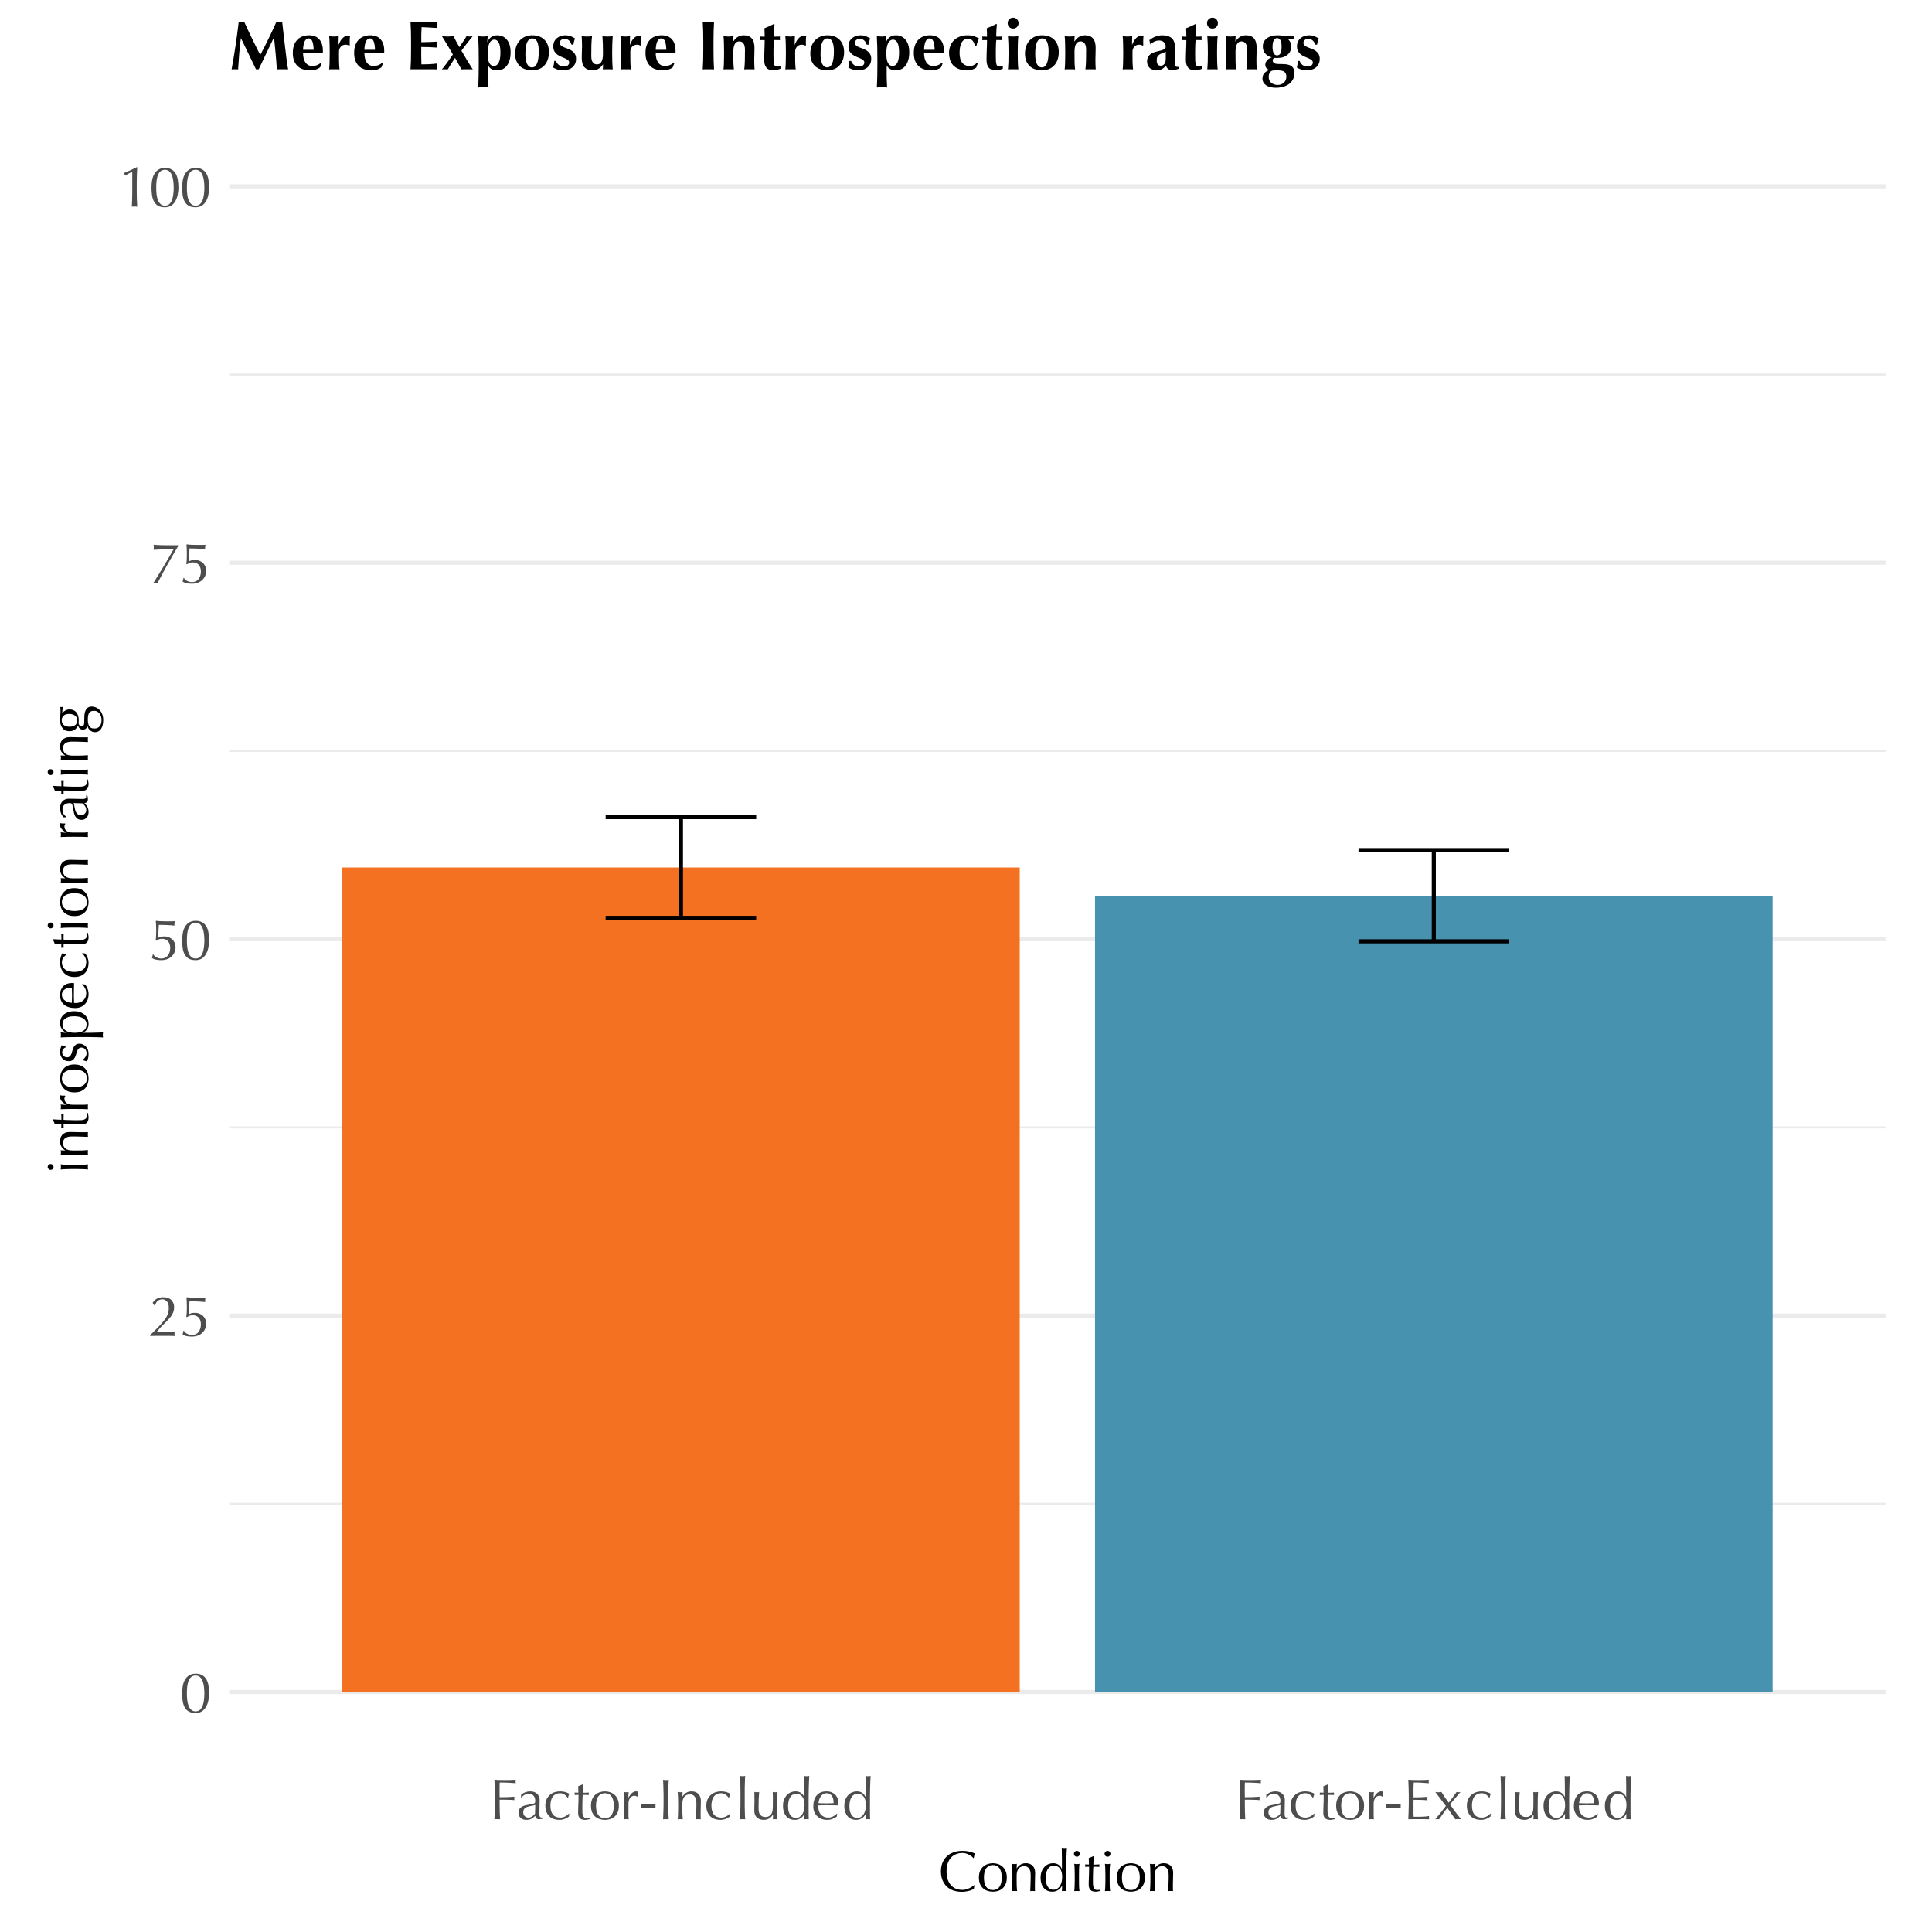 <?xml version="1.0" encoding="UTF-8"?>
<svg xmlns="http://www.w3.org/2000/svg" xmlns:xlink="http://www.w3.org/1999/xlink" width="504" height="504" viewBox="0 0 504 504">
<defs>
<g>
<g id="glyph-0-0">
<path d="M 6.625 -7.562 L 0.875 -7.562 L 0.875 -0.125 L 6.625 -0.125 Z M 6.75 -7.688 L 6.75 0 L 0.75 0 L 0.75 -7.688 Z M 6.75 -7.688 "/>
</g>
<g id="glyph-0-1">
<path d="M 0.656 -4.922 C 0.656 -5.629 0.711 -6.297 0.828 -6.922 C 0.953 -7.547 1.148 -8.086 1.422 -8.547 C 1.703 -9.016 2.066 -9.383 2.516 -9.656 C 2.961 -9.938 3.516 -10.078 4.172 -10.078 C 4.891 -10.078 5.473 -9.938 5.922 -9.656 C 6.379 -9.383 6.738 -9.016 7 -8.547 C 7.258 -8.086 7.438 -7.547 7.531 -6.922 C 7.633 -6.297 7.688 -5.629 7.688 -4.922 C 7.688 -4.234 7.613 -3.578 7.469 -2.953 C 7.332 -2.336 7.117 -1.789 6.828 -1.312 C 6.547 -0.844 6.18 -0.473 5.734 -0.203 C 5.297 0.055 4.773 0.188 4.172 0.188 C 3.453 0.188 2.863 0.062 2.406 -0.188 C 1.945 -0.445 1.586 -0.812 1.328 -1.281 C 1.066 -1.75 0.891 -2.297 0.797 -2.922 C 0.703 -3.547 0.656 -4.211 0.656 -4.922 Z M 1.891 -4.922 C 1.891 -4.266 1.926 -3.648 2 -3.078 C 2.07 -2.504 2.195 -2.004 2.375 -1.578 C 2.562 -1.16 2.801 -0.832 3.094 -0.594 C 3.383 -0.352 3.742 -0.234 4.172 -0.234 C 4.598 -0.234 4.957 -0.352 5.25 -0.594 C 5.539 -0.832 5.773 -1.16 5.953 -1.578 C 6.129 -2.004 6.254 -2.504 6.328 -3.078 C 6.41 -3.648 6.453 -4.266 6.453 -4.922 C 6.453 -5.578 6.41 -6.191 6.328 -6.766 C 6.254 -7.336 6.129 -7.832 5.953 -8.25 C 5.773 -8.664 5.539 -8.992 5.25 -9.234 C 4.957 -9.473 4.598 -9.594 4.172 -9.594 C 3.742 -9.594 3.383 -9.484 3.094 -9.266 C 2.801 -9.047 2.562 -8.727 2.375 -8.312 C 2.195 -7.906 2.07 -7.414 2 -6.844 C 1.926 -6.27 1.891 -5.629 1.891 -4.922 Z M 1.891 -4.922 "/>
</g>
<g id="glyph-0-2">
<path d="M 0.953 -8.594 C 1.273 -9.102 1.656 -9.477 2.094 -9.719 C 2.539 -9.957 3.078 -10.078 3.703 -10.078 C 4.098 -10.078 4.469 -10.023 4.812 -9.922 C 5.164 -9.828 5.469 -9.672 5.719 -9.453 C 5.977 -9.234 6.18 -8.957 6.328 -8.625 C 6.484 -8.289 6.562 -7.891 6.562 -7.422 C 6.562 -7.086 6.52 -6.77 6.438 -6.469 C 6.352 -6.176 6.234 -5.891 6.078 -5.609 C 5.922 -5.328 5.723 -5.039 5.484 -4.75 C 5.254 -4.469 4.984 -4.172 4.672 -3.859 C 4.473 -3.66 4.25 -3.438 4 -3.188 C 3.75 -2.938 3.492 -2.68 3.234 -2.422 C 2.984 -2.16 2.742 -1.898 2.516 -1.641 C 2.285 -1.379 2.094 -1.141 1.938 -0.922 L 3.359 -0.922 C 4.078 -0.922 4.711 -0.93 5.266 -0.953 C 5.828 -0.973 6.316 -1 6.734 -1.031 C 6.68 -0.812 6.656 -0.629 6.656 -0.484 C 6.656 -0.336 6.68 -0.164 6.734 0.031 C 6.191 0.008 5.656 0 5.125 0 C 4.594 0 4.062 0 3.531 0 C 2.988 0 2.445 0 1.906 0 C 1.375 0 0.836 0.008 0.297 0.031 L 0.297 -0.156 C 0.992 -0.844 1.598 -1.445 2.109 -1.969 C 2.629 -2.5 3.066 -2.973 3.422 -3.391 C 3.785 -3.805 4.082 -4.188 4.312 -4.531 C 4.539 -4.875 4.719 -5.195 4.844 -5.5 C 4.977 -5.801 5.066 -6.098 5.109 -6.391 C 5.148 -6.691 5.172 -7.008 5.172 -7.344 C 5.172 -8.082 5.004 -8.629 4.672 -8.984 C 4.336 -9.348 3.945 -9.531 3.5 -9.531 C 3.176 -9.531 2.898 -9.473 2.672 -9.359 C 2.441 -9.242 2.25 -9.102 2.094 -8.938 C 1.945 -8.77 1.832 -8.586 1.75 -8.391 C 1.676 -8.203 1.625 -8.035 1.594 -7.891 L 1.484 -7.859 Z M 0.953 -8.594 "/>
</g>
<g id="glyph-0-3">
<path d="M 2.375 -5.609 C 2.57 -5.723 2.785 -5.816 3.016 -5.891 C 3.254 -5.961 3.598 -6 4.047 -6 C 4.484 -6 4.879 -5.922 5.234 -5.766 C 5.598 -5.617 5.906 -5.414 6.156 -5.156 C 6.406 -4.895 6.598 -4.594 6.734 -4.25 C 6.867 -3.914 6.938 -3.562 6.938 -3.188 C 6.938 -2.707 6.844 -2.258 6.656 -1.844 C 6.477 -1.438 6.223 -1.078 5.891 -0.766 C 5.566 -0.461 5.176 -0.227 4.719 -0.062 C 4.258 0.102 3.75 0.188 3.188 0.188 C 2.738 0.188 2.305 0.148 1.891 0.078 C 1.484 0.004 1.117 -0.141 0.797 -0.359 L 0.797 -0.484 C 0.848 -0.609 0.891 -0.754 0.922 -0.922 C 0.961 -1.086 0.992 -1.227 1.016 -1.344 L 1.125 -1.344 C 1.219 -1.164 1.336 -1.004 1.484 -0.859 C 1.641 -0.723 1.816 -0.609 2.016 -0.516 C 2.211 -0.422 2.414 -0.348 2.625 -0.297 C 2.844 -0.254 3.051 -0.234 3.25 -0.234 C 3.551 -0.234 3.836 -0.285 4.109 -0.391 C 4.391 -0.504 4.633 -0.676 4.844 -0.906 C 5.051 -1.145 5.219 -1.438 5.344 -1.781 C 5.477 -2.133 5.547 -2.547 5.547 -3.016 C 5.547 -3.43 5.484 -3.789 5.359 -4.094 C 5.242 -4.395 5.086 -4.641 4.891 -4.828 C 4.703 -5.016 4.484 -5.148 4.234 -5.234 C 3.984 -5.328 3.723 -5.375 3.453 -5.375 C 3.023 -5.375 2.68 -5.305 2.422 -5.172 C 2.172 -5.035 2 -4.938 1.906 -4.875 L 1.734 -4.984 C 1.805 -5.367 1.848 -5.781 1.859 -6.219 C 1.879 -6.656 1.891 -7.086 1.891 -7.516 C 1.891 -7.93 1.879 -8.363 1.859 -8.812 C 1.848 -9.258 1.816 -9.648 1.766 -9.984 L 1.906 -10.078 C 2.07 -10.047 2.352 -10.016 2.75 -9.984 C 3.188 -9.953 3.797 -9.938 4.578 -9.938 C 5.055 -9.938 5.477 -9.938 5.844 -9.938 C 6.219 -9.945 6.492 -9.957 6.672 -9.969 L 6.75 -9.922 C 6.707 -9.785 6.676 -9.645 6.656 -9.5 C 6.645 -9.352 6.641 -9.211 6.641 -9.078 C 6.641 -8.93 6.645 -8.844 6.656 -8.812 C 6.438 -8.852 6.145 -8.883 5.781 -8.906 C 5.414 -8.938 5.031 -8.957 4.625 -8.969 C 4.227 -8.988 3.844 -9 3.469 -9 C 3.102 -9.008 2.805 -9.016 2.578 -9.016 Z M 2.375 -5.609 "/>
</g>
<g id="glyph-0-4">
<path d="M 7.609 -9.609 C 6.691 -8.078 5.77 -6.488 4.844 -4.844 C 3.926 -3.195 3.055 -1.57 2.234 0.031 C 2.078 0.008 1.891 0 1.672 0 C 1.473 0 1.289 0.008 1.125 0.031 C 1.594 -0.695 2.082 -1.484 2.594 -2.328 C 3.113 -3.172 3.613 -3.992 4.094 -4.797 C 4.57 -5.609 5.016 -6.363 5.422 -7.062 C 5.836 -7.758 6.176 -8.344 6.438 -8.812 C 5.988 -8.812 5.328 -8.805 4.453 -8.797 C 3.578 -8.785 2.492 -8.738 1.203 -8.656 C 1.242 -8.852 1.266 -9.078 1.266 -9.328 C 1.266 -9.566 1.242 -9.785 1.203 -9.984 C 1.617 -9.953 1.988 -9.926 2.312 -9.906 C 2.645 -9.895 2.945 -9.883 3.219 -9.875 C 3.445 -9.875 3.766 -9.867 4.172 -9.859 C 4.578 -9.848 4.973 -9.844 5.359 -9.844 L 6.062 -9.844 C 6.375 -9.844 6.645 -9.844 6.875 -9.844 C 7.102 -9.852 7.348 -9.859 7.609 -9.859 Z M 7.609 -9.609 "/>
</g>
<g id="glyph-0-5">
<path d="M 1.859 -8.125 C 1.742 -8.332 1.594 -8.492 1.406 -8.609 L 1.406 -8.719 C 1.977 -8.945 2.562 -9.195 3.156 -9.469 C 3.75 -9.75 4.305 -10.02 4.828 -10.281 L 4.938 -10.203 C 4.895 -9.535 4.863 -8.879 4.844 -8.234 C 4.82 -7.598 4.812 -6.945 4.812 -6.281 L 4.812 -3.781 C 4.812 -3.125 4.82 -2.477 4.844 -1.844 C 4.863 -1.207 4.895 -0.582 4.938 0.031 C 4.812 0.008 4.691 0 4.578 0 C 4.461 0 4.348 0 4.234 0 C 4.109 0 3.988 0 3.875 0 C 3.758 0 3.645 0.008 3.531 0.031 C 3.57 -0.594 3.598 -1.219 3.609 -1.844 C 3.629 -2.477 3.641 -3.125 3.641 -3.781 L 3.641 -9.125 Z M 1.859 -8.125 "/>
</g>
<g id="glyph-0-6">
<path d="M 1.469 -6.391 C 1.469 -7.047 1.453 -7.691 1.422 -8.328 C 1.398 -8.961 1.375 -9.613 1.344 -10.281 C 1.801 -10.258 2.25 -10.238 2.688 -10.219 C 3.133 -10.207 3.582 -10.203 4.031 -10.203 C 4.477 -10.203 4.93 -10.207 5.391 -10.219 C 5.859 -10.238 6.363 -10.258 6.906 -10.281 C 6.875 -10.125 6.859 -9.973 6.859 -9.828 C 6.859 -9.672 6.875 -9.52 6.906 -9.375 C 6.633 -9.406 6.305 -9.43 5.922 -9.453 C 5.547 -9.484 5.16 -9.504 4.766 -9.516 C 4.367 -9.535 3.988 -9.547 3.625 -9.547 C 3.258 -9.555 2.957 -9.562 2.719 -9.562 C 2.707 -9.219 2.695 -8.883 2.688 -8.562 C 2.688 -8.238 2.688 -7.922 2.688 -7.609 C 2.688 -7.254 2.688 -6.926 2.688 -6.625 C 2.695 -6.332 2.703 -6.031 2.703 -5.719 C 3.359 -5.719 4.008 -5.727 4.656 -5.75 C 5.301 -5.77 5.938 -5.805 6.562 -5.859 C 6.531 -5.711 6.516 -5.566 6.516 -5.422 C 6.516 -5.266 6.531 -5.113 6.562 -4.969 C 6.312 -5 6.031 -5.02 5.719 -5.031 C 5.406 -5.051 5.078 -5.062 4.734 -5.062 C 4.398 -5.07 4.055 -5.078 3.703 -5.078 C 3.359 -5.078 3.023 -5.078 2.703 -5.078 L 2.703 -3.812 C 2.703 -3.145 2.711 -2.492 2.734 -1.859 C 2.766 -1.223 2.789 -0.594 2.812 0.031 C 2.582 0.008 2.336 0 2.078 0 C 1.816 0 1.57 0.008 1.344 0.031 C 1.375 -0.594 1.398 -1.223 1.422 -1.859 C 1.453 -2.492 1.469 -3.145 1.469 -3.812 Z M 1.469 -6.391 "/>
</g>
<g id="glyph-0-7">
<path d="M 5 -3.703 C 4.82 -3.641 4.617 -3.586 4.391 -3.547 C 4.172 -3.516 3.945 -3.473 3.719 -3.422 C 3.488 -3.379 3.258 -3.32 3.031 -3.25 C 2.812 -3.188 2.613 -3.094 2.438 -2.969 C 2.258 -2.852 2.117 -2.703 2.016 -2.516 C 1.91 -2.336 1.859 -2.109 1.859 -1.828 C 1.859 -1.359 1.992 -1.004 2.266 -0.766 C 2.535 -0.523 2.836 -0.406 3.172 -0.406 C 3.547 -0.406 3.891 -0.508 4.203 -0.719 C 4.523 -0.926 4.77 -1.172 4.938 -1.453 Z M 1.297 -6.375 C 1.742 -6.719 2.156 -6.945 2.531 -7.062 C 2.914 -7.188 3.305 -7.25 3.703 -7.25 C 4.066 -7.25 4.395 -7.195 4.688 -7.094 C 4.988 -6.988 5.242 -6.836 5.453 -6.641 C 5.672 -6.441 5.836 -6.203 5.953 -5.922 C 6.078 -5.648 6.141 -5.352 6.141 -5.031 C 6.141 -4.457 6.129 -3.883 6.109 -3.312 C 6.086 -2.75 6.078 -2.156 6.078 -1.531 C 6.078 -1.406 6.078 -1.273 6.078 -1.141 C 6.086 -1.004 6.109 -0.883 6.141 -0.781 C 6.18 -0.676 6.238 -0.586 6.312 -0.516 C 6.395 -0.453 6.508 -0.422 6.656 -0.422 C 6.707 -0.422 6.758 -0.422 6.812 -0.422 C 6.875 -0.43 6.926 -0.453 6.969 -0.484 L 6.969 -0.156 C 6.863 -0.102 6.727 -0.062 6.562 -0.031 C 6.395 0 6.211 0.016 6.016 0.016 C 5.691 0.016 5.445 -0.066 5.281 -0.234 C 5.113 -0.398 5.016 -0.613 4.984 -0.875 C 4.617 -0.508 4.258 -0.238 3.906 -0.062 C 3.562 0.102 3.133 0.188 2.625 0.188 C 2.375 0.188 2.129 0.148 1.891 0.078 C 1.648 0.004 1.438 -0.109 1.25 -0.266 C 1.062 -0.43 0.91 -0.625 0.797 -0.844 C 0.68 -1.07 0.625 -1.332 0.625 -1.625 C 0.625 -2.219 0.812 -2.68 1.188 -3.016 C 1.562 -3.348 2.082 -3.566 2.75 -3.672 C 3.289 -3.766 3.711 -3.844 4.016 -3.906 C 4.316 -3.969 4.539 -4.035 4.688 -4.109 C 4.832 -4.18 4.922 -4.266 4.953 -4.359 C 4.984 -4.453 5 -4.57 5 -4.719 C 5 -4.969 4.969 -5.207 4.906 -5.438 C 4.844 -5.676 4.742 -5.879 4.609 -6.047 C 4.484 -6.211 4.316 -6.348 4.109 -6.453 C 3.898 -6.555 3.645 -6.609 3.344 -6.609 C 2.945 -6.609 2.57 -6.52 2.219 -6.344 C 1.875 -6.164 1.617 -5.914 1.453 -5.594 L 1.297 -5.594 Z M 1.297 -6.375 "/>
</g>
<g id="glyph-0-8">
<path d="M 0.625 -3.516 C 0.625 -4.16 0.734 -4.719 0.953 -5.188 C 1.18 -5.656 1.473 -6.039 1.828 -6.344 C 2.18 -6.656 2.586 -6.883 3.047 -7.031 C 3.504 -7.176 3.973 -7.25 4.453 -7.25 C 5.004 -7.25 5.492 -7.18 5.922 -7.047 C 6.359 -6.91 6.676 -6.754 6.875 -6.578 C 6.801 -6.43 6.734 -6.273 6.672 -6.109 C 6.617 -5.941 6.578 -5.77 6.547 -5.594 L 6.422 -5.594 C 6.348 -5.727 6.25 -5.859 6.125 -5.984 C 6.008 -6.117 5.867 -6.242 5.703 -6.359 C 5.535 -6.484 5.352 -6.582 5.156 -6.656 C 4.957 -6.727 4.738 -6.766 4.5 -6.766 C 4.051 -6.766 3.66 -6.68 3.328 -6.516 C 3.004 -6.348 2.738 -6.117 2.531 -5.828 C 2.332 -5.547 2.188 -5.207 2.094 -4.812 C 2 -4.414 1.953 -3.988 1.953 -3.531 C 1.953 -2.5 2.172 -1.719 2.609 -1.188 C 3.047 -0.664 3.691 -0.406 4.547 -0.406 C 4.742 -0.406 4.945 -0.43 5.156 -0.484 C 5.363 -0.535 5.566 -0.609 5.766 -0.703 C 5.973 -0.805 6.16 -0.922 6.328 -1.047 C 6.504 -1.18 6.66 -1.32 6.797 -1.469 L 6.875 -1.422 C 6.82 -1.18 6.789 -0.938 6.781 -0.688 C 6.477 -0.445 6.102 -0.238 5.656 -0.062 C 5.219 0.102 4.758 0.188 4.281 0.188 C 3.844 0.188 3.406 0.125 2.969 0 C 2.539 -0.125 2.148 -0.332 1.797 -0.625 C 1.453 -0.926 1.172 -1.312 0.953 -1.781 C 0.734 -2.25 0.625 -2.828 0.625 -3.516 Z M 0.625 -3.516 "/>
</g>
<g id="glyph-0-9">
<path d="M 2.5 -9.109 C 2.469 -8.723 2.445 -8.348 2.438 -7.984 C 2.426 -7.617 2.41 -7.254 2.391 -6.891 C 2.492 -6.891 2.695 -6.891 3 -6.891 C 3.301 -6.898 3.625 -6.914 3.969 -6.938 C 3.957 -6.906 3.953 -6.848 3.953 -6.766 L 3.953 -6.453 C 3.953 -6.379 3.957 -6.328 3.969 -6.297 C 3.844 -6.305 3.707 -6.312 3.562 -6.312 C 3.426 -6.32 3.281 -6.328 3.125 -6.328 L 2.391 -6.328 C 2.379 -6.285 2.363 -6.125 2.344 -5.844 C 2.332 -5.57 2.32 -5.242 2.312 -4.859 C 2.301 -4.473 2.289 -4.066 2.281 -3.641 C 2.281 -3.223 2.281 -2.848 2.281 -2.516 C 2.281 -2.234 2.285 -1.957 2.297 -1.688 C 2.316 -1.426 2.363 -1.188 2.438 -0.969 C 2.52 -0.75 2.641 -0.57 2.797 -0.438 C 2.961 -0.312 3.195 -0.25 3.5 -0.25 C 3.57 -0.25 3.676 -0.258 3.812 -0.281 C 3.945 -0.301 4.066 -0.328 4.172 -0.359 L 4.172 0 C 4.004 0.031 3.816 0.066 3.609 0.109 C 3.398 0.16 3.203 0.188 3.016 0.188 C 2.379 0.188 1.91 0.031 1.609 -0.281 C 1.316 -0.594 1.172 -1.051 1.172 -1.656 C 1.172 -1.926 1.176 -2.219 1.188 -2.531 C 1.195 -2.844 1.207 -3.188 1.219 -3.562 C 1.238 -3.938 1.254 -4.348 1.266 -4.797 C 1.273 -5.254 1.281 -5.766 1.281 -6.328 L 0.797 -6.328 C 0.711 -6.328 0.625 -6.32 0.531 -6.312 C 0.445 -6.312 0.352 -6.305 0.25 -6.297 C 0.258 -6.359 0.266 -6.414 0.266 -6.469 C 0.273 -6.531 0.281 -6.586 0.281 -6.641 C 0.281 -6.691 0.273 -6.742 0.266 -6.797 C 0.266 -6.848 0.258 -6.895 0.25 -6.938 C 0.707 -6.914 1.039 -6.906 1.25 -6.906 C 1.238 -7.102 1.227 -7.348 1.219 -7.641 C 1.219 -7.941 1.207 -8.254 1.188 -8.578 L 2.438 -9.109 Z M 2.5 -9.109 "/>
</g>
<g id="glyph-0-10">
<path d="M 1.844 -3.516 C 1.844 -3.086 1.879 -2.676 1.953 -2.281 C 2.023 -1.895 2.148 -1.551 2.328 -1.25 C 2.516 -0.945 2.758 -0.703 3.062 -0.516 C 3.363 -0.336 3.734 -0.25 4.172 -0.25 C 4.609 -0.25 4.977 -0.336 5.281 -0.516 C 5.582 -0.703 5.82 -0.945 6 -1.25 C 6.176 -1.551 6.301 -1.895 6.375 -2.281 C 6.457 -2.676 6.5 -3.086 6.5 -3.516 C 6.5 -3.93 6.457 -4.332 6.375 -4.719 C 6.301 -5.113 6.176 -5.461 6 -5.766 C 5.82 -6.066 5.582 -6.305 5.281 -6.484 C 4.977 -6.672 4.609 -6.766 4.172 -6.766 C 3.734 -6.766 3.363 -6.672 3.062 -6.484 C 2.758 -6.305 2.516 -6.066 2.328 -5.766 C 2.148 -5.461 2.023 -5.113 1.953 -4.719 C 1.879 -4.332 1.844 -3.93 1.844 -3.516 Z M 0.531 -3.516 C 0.531 -4.191 0.633 -4.766 0.844 -5.234 C 1.062 -5.711 1.344 -6.098 1.688 -6.391 C 2.039 -6.691 2.438 -6.91 2.875 -7.047 C 3.312 -7.18 3.742 -7.25 4.172 -7.25 C 4.609 -7.25 5.039 -7.18 5.469 -7.047 C 5.906 -6.91 6.297 -6.691 6.641 -6.391 C 6.992 -6.098 7.273 -5.711 7.484 -5.234 C 7.703 -4.766 7.812 -4.191 7.812 -3.516 C 7.812 -2.828 7.703 -2.242 7.484 -1.766 C 7.273 -1.297 6.992 -0.914 6.641 -0.625 C 6.297 -0.332 5.906 -0.125 5.469 0 C 5.039 0.125 4.609 0.188 4.172 0.188 C 3.742 0.188 3.312 0.125 2.875 0 C 2.438 -0.125 2.039 -0.332 1.688 -0.625 C 1.344 -0.914 1.062 -1.297 0.844 -1.766 C 0.633 -2.242 0.531 -2.828 0.531 -3.516 Z M 0.531 -3.516 "/>
</g>
<g id="glyph-0-11">
<path d="M 4.578 -5.859 C 4.523 -5.922 4.426 -5.977 4.281 -6.031 C 4.133 -6.082 3.988 -6.109 3.844 -6.109 C 3.602 -6.109 3.383 -6.051 3.188 -5.938 C 3 -5.832 2.836 -5.688 2.703 -5.5 C 2.578 -5.312 2.477 -5.086 2.406 -4.828 C 2.344 -4.578 2.312 -4.305 2.312 -4.016 L 2.312 -2.375 C 2.312 -1.695 2.312 -1.18 2.312 -0.828 C 2.32 -0.473 2.344 -0.188 2.375 0.031 C 2.164 0.008 1.961 0 1.766 0 C 1.547 0 1.336 0.008 1.141 0.031 C 1.172 -0.312 1.188 -0.773 1.188 -1.359 C 1.195 -1.941 1.203 -2.66 1.203 -3.516 L 1.203 -3.984 C 1.203 -4.379 1.195 -4.832 1.188 -5.344 C 1.188 -5.852 1.172 -6.438 1.141 -7.094 C 1.254 -7.07 1.359 -7.051 1.453 -7.031 C 1.555 -7.02 1.66 -7.016 1.766 -7.016 C 1.859 -7.016 1.953 -7.02 2.047 -7.031 C 2.148 -7.051 2.258 -7.07 2.375 -7.094 C 2.332 -6.738 2.305 -6.453 2.297 -6.234 C 2.297 -6.023 2.297 -5.828 2.297 -5.641 L 2.328 -5.625 C 2.91 -6.707 3.57 -7.25 4.312 -7.25 C 4.395 -7.25 4.469 -7.242 4.531 -7.234 C 4.602 -7.223 4.688 -7.195 4.781 -7.156 C 4.727 -7.031 4.695 -6.844 4.688 -6.594 C 4.688 -6.352 4.688 -6.133 4.688 -5.938 Z M 4.578 -5.859 "/>
</g>
<g id="glyph-0-12">
<path d="M 4.359 -3.938 L 4.359 -3 L 0.625 -3 L 0.625 -3.938 Z M 4.359 -3.938 "/>
</g>
<g id="glyph-0-13">
<path d="M 1.469 -6.391 C 1.469 -7.047 1.453 -7.691 1.422 -8.328 C 1.398 -8.961 1.375 -9.613 1.344 -10.281 C 1.477 -10.258 1.602 -10.238 1.719 -10.219 C 1.844 -10.207 1.961 -10.203 2.078 -10.203 C 2.203 -10.203 2.32 -10.207 2.438 -10.219 C 2.562 -10.238 2.688 -10.258 2.812 -10.281 C 2.789 -9.613 2.766 -8.961 2.734 -8.328 C 2.711 -7.691 2.703 -7.047 2.703 -6.391 L 2.703 -3.812 C 2.703 -3.145 2.711 -2.492 2.734 -1.859 C 2.766 -1.223 2.789 -0.594 2.812 0.031 C 2.582 0.008 2.336 0 2.078 0 C 1.816 0 1.57 0.008 1.344 0.031 C 1.375 -0.594 1.398 -1.223 1.422 -1.859 C 1.453 -2.492 1.469 -3.145 1.469 -3.812 Z M 1.469 -6.391 "/>
</g>
<g id="glyph-0-14">
<path d="M 6.031 -4.188 C 6.031 -4.938 5.883 -5.504 5.594 -5.891 C 5.301 -6.273 4.898 -6.469 4.391 -6.469 C 3.691 -6.469 3.18 -6.25 2.859 -5.812 C 2.535 -5.383 2.375 -4.781 2.375 -4 L 2.375 -2.734 C 2.375 -2.285 2.379 -1.812 2.391 -1.312 C 2.41 -0.812 2.441 -0.363 2.484 0.031 C 2.254 0.008 2.031 0 1.812 0 C 1.594 0 1.367 0.008 1.141 0.031 C 1.191 -0.363 1.223 -0.812 1.234 -1.312 C 1.254 -1.812 1.266 -2.285 1.266 -2.734 L 1.266 -4.297 C 1.266 -4.742 1.254 -5.211 1.234 -5.703 C 1.223 -6.203 1.191 -6.664 1.141 -7.094 C 1.422 -7.039 1.645 -7.016 1.812 -7.016 C 1.895 -7.016 1.984 -7.02 2.078 -7.031 C 2.172 -7.051 2.285 -7.07 2.422 -7.094 C 2.391 -6.695 2.375 -6.297 2.375 -5.891 L 2.406 -5.891 C 2.676 -6.328 3.004 -6.66 3.391 -6.891 C 3.785 -7.129 4.254 -7.25 4.797 -7.25 C 5.078 -7.25 5.359 -7.207 5.641 -7.125 C 5.93 -7.039 6.191 -6.898 6.422 -6.703 C 6.648 -6.516 6.836 -6.254 6.984 -5.922 C 7.129 -5.586 7.203 -5.16 7.203 -4.641 C 7.203 -4.203 7.191 -3.754 7.172 -3.297 C 7.148 -2.848 7.141 -2.367 7.141 -1.859 L 7.141 -0.891 C 7.141 -0.723 7.141 -0.562 7.141 -0.406 C 7.148 -0.258 7.16 -0.113 7.172 0.031 C 6.973 0.008 6.766 0 6.547 0 C 6.328 0 6.117 0.008 5.922 0.031 C 5.941 -0.488 5.961 -1.023 5.984 -1.578 C 6.016 -2.129 6.031 -2.691 6.031 -3.266 Z M 6.031 -4.188 "/>
</g>
<g id="glyph-0-15">
<path d="M 1.531 -6.953 C 1.531 -7.297 1.523 -7.664 1.516 -8.062 C 1.516 -8.469 1.508 -8.863 1.5 -9.25 C 1.488 -9.645 1.473 -10.02 1.453 -10.375 C 1.441 -10.727 1.426 -11.031 1.406 -11.281 C 1.688 -11.227 1.91 -11.203 2.078 -11.203 C 2.254 -11.203 2.484 -11.227 2.766 -11.281 C 2.742 -11.031 2.723 -10.727 2.703 -10.375 C 2.691 -10.02 2.68 -9.645 2.672 -9.25 C 2.66 -8.863 2.648 -8.469 2.641 -8.062 C 2.641 -7.664 2.641 -7.297 2.641 -6.953 L 2.641 -4.25 C 2.641 -3.906 2.641 -3.531 2.641 -3.125 C 2.648 -2.727 2.66 -2.332 2.672 -1.938 C 2.68 -1.551 2.691 -1.18 2.703 -0.828 C 2.723 -0.484 2.742 -0.195 2.766 0.031 C 2.535 0.008 2.305 0 2.078 0 C 1.859 0 1.633 0.008 1.406 0.031 C 1.426 -0.195 1.441 -0.484 1.453 -0.828 C 1.473 -1.18 1.488 -1.551 1.5 -1.938 C 1.508 -2.332 1.516 -2.727 1.516 -3.125 C 1.523 -3.531 1.531 -3.906 1.531 -4.25 Z M 1.531 -6.953 "/>
</g>
<g id="glyph-0-16">
<path d="M 1.141 -2.234 C 1.141 -2.766 1.145 -3.219 1.156 -3.594 C 1.176 -3.969 1.188 -4.336 1.188 -4.703 C 1.188 -5.055 1.18 -5.438 1.172 -5.844 C 1.172 -6.258 1.164 -6.676 1.156 -7.094 C 1.406 -7.039 1.613 -7.016 1.781 -7.016 C 1.945 -7.016 2.156 -7.039 2.406 -7.094 C 2.352 -6.488 2.312 -5.828 2.281 -5.109 C 2.258 -4.398 2.25 -3.672 2.25 -2.922 C 2.25 -2.398 2.289 -2 2.375 -1.719 C 2.469 -1.445 2.582 -1.242 2.719 -1.109 C 2.852 -0.953 3.023 -0.82 3.234 -0.719 C 3.453 -0.613 3.707 -0.562 4 -0.562 C 4.426 -0.562 4.773 -0.648 5.047 -0.828 C 5.328 -1.016 5.535 -1.242 5.672 -1.516 C 5.742 -1.68 5.797 -1.82 5.828 -1.938 C 5.867 -2.062 5.898 -2.223 5.922 -2.422 C 5.953 -2.629 5.969 -2.898 5.969 -3.234 C 5.977 -3.578 5.984 -4.047 5.984 -4.641 L 5.984 -5.891 C 5.984 -6.109 5.977 -6.316 5.969 -6.516 C 5.969 -6.723 5.961 -6.914 5.953 -7.094 C 6.066 -7.07 6.172 -7.051 6.266 -7.031 C 6.367 -7.02 6.473 -7.016 6.578 -7.016 C 6.691 -7.016 6.797 -7.02 6.891 -7.031 C 6.992 -7.051 7.098 -7.07 7.203 -7.094 C 7.148 -6.312 7.117 -5.555 7.109 -4.828 C 7.098 -4.109 7.094 -3.344 7.094 -2.531 C 7.094 -2.082 7.098 -1.641 7.109 -1.203 C 7.117 -0.773 7.133 -0.363 7.156 0.031 C 6.957 0.008 6.758 0 6.562 0 C 6.375 0 6.18 0.008 5.984 0.031 C 5.992 -0.062 6 -0.156 6 -0.25 C 6.008 -0.352 6.016 -0.457 6.016 -0.562 L 6.016 -1.219 L 5.984 -1.219 C 5.723 -0.738 5.383 -0.383 4.969 -0.156 C 4.562 0.07 4.117 0.188 3.641 0.188 C 2.859 0.188 2.242 -0.02 1.797 -0.438 C 1.359 -0.852 1.141 -1.453 1.141 -2.234 Z M 1.141 -2.234 "/>
</g>
<g id="glyph-0-17">
<path d="M 1.953 -3.375 C 1.953 -2.77 2.016 -2.273 2.141 -1.891 C 2.266 -1.504 2.422 -1.191 2.609 -0.953 C 2.805 -0.711 3.031 -0.547 3.281 -0.453 C 3.531 -0.367 3.773 -0.328 4.016 -0.328 C 4.41 -0.328 4.742 -0.426 5.016 -0.625 C 5.297 -0.82 5.531 -1.078 5.719 -1.391 C 5.906 -1.703 6.039 -2.055 6.125 -2.453 C 6.207 -2.859 6.25 -3.258 6.25 -3.656 C 6.25 -4.613 6.062 -5.344 5.688 -5.844 C 5.32 -6.352 4.781 -6.609 4.062 -6.609 C 3.707 -6.609 3.395 -6.523 3.125 -6.359 C 2.863 -6.203 2.645 -5.973 2.469 -5.672 C 2.289 -5.379 2.16 -5.035 2.078 -4.641 C 1.992 -4.242 1.953 -3.82 1.953 -3.375 Z M 6.203 -1.391 C 6.129 -1.234 6.023 -1.062 5.891 -0.875 C 5.754 -0.688 5.582 -0.516 5.375 -0.359 C 5.164 -0.203 4.922 -0.07 4.641 0.031 C 4.367 0.133 4.047 0.188 3.672 0.188 C 3.297 0.188 2.926 0.125 2.562 0 C 2.195 -0.133 1.867 -0.348 1.578 -0.641 C 1.297 -0.941 1.066 -1.32 0.891 -1.781 C 0.711 -2.25 0.625 -2.812 0.625 -3.469 C 0.625 -4.102 0.719 -4.656 0.906 -5.125 C 1.102 -5.594 1.352 -5.984 1.656 -6.297 C 1.957 -6.617 2.301 -6.859 2.688 -7.016 C 3.07 -7.172 3.461 -7.25 3.859 -7.25 C 4.961 -7.25 5.734 -6.75 6.172 -5.75 L 6.188 -5.75 L 6.188 -7.219 C 6.188 -7.594 6.188 -7.973 6.188 -8.359 C 6.188 -8.742 6.18 -9.109 6.172 -9.453 C 6.172 -9.805 6.164 -10.141 6.156 -10.453 C 6.156 -10.766 6.148 -11.039 6.141 -11.281 C 6.254 -11.258 6.363 -11.238 6.469 -11.219 C 6.582 -11.207 6.695 -11.203 6.812 -11.203 C 6.914 -11.203 7.02 -11.207 7.125 -11.219 C 7.238 -11.238 7.359 -11.258 7.484 -11.281 C 7.453 -10.957 7.426 -10.492 7.406 -9.891 C 7.383 -9.285 7.363 -8.617 7.344 -7.891 C 7.332 -7.16 7.32 -6.41 7.312 -5.641 C 7.312 -4.867 7.312 -4.164 7.312 -3.531 C 7.312 -2.832 7.312 -2.207 7.312 -1.656 C 7.32 -1.113 7.332 -0.551 7.344 0.031 C 7.145 0.008 6.953 0 6.766 0 C 6.586 0 6.395 0.008 6.188 0.031 L 6.234 -1.391 Z M 6.203 -1.391 "/>
</g>
<g id="glyph-0-18">
<path d="M 3.984 -6.766 C 3.617 -6.766 3.305 -6.676 3.047 -6.5 C 2.797 -6.332 2.586 -6.117 2.422 -5.859 C 2.254 -5.609 2.129 -5.332 2.047 -5.031 C 1.961 -4.727 1.91 -4.441 1.891 -4.172 C 2.203 -4.16 2.523 -4.148 2.859 -4.141 C 3.191 -4.129 3.52 -4.125 3.844 -4.125 C 4.164 -4.125 4.5 -4.129 4.844 -4.141 C 5.188 -4.148 5.516 -4.16 5.828 -4.172 C 5.828 -4.441 5.805 -4.723 5.766 -5.016 C 5.723 -5.316 5.633 -5.598 5.5 -5.859 C 5.363 -6.117 5.176 -6.332 4.938 -6.5 C 4.695 -6.676 4.379 -6.766 3.984 -6.766 Z M 0.531 -3.297 C 0.531 -4.523 0.82 -5.488 1.406 -6.188 C 1.988 -6.895 2.836 -7.25 3.953 -7.25 C 4.484 -7.25 4.941 -7.164 5.328 -7 C 5.711 -6.832 6.035 -6.609 6.297 -6.328 C 6.555 -6.055 6.75 -5.734 6.875 -5.359 C 7 -4.992 7.062 -4.602 7.062 -4.188 C 7.062 -4.082 7.055 -3.984 7.047 -3.891 C 7.047 -3.797 7.039 -3.695 7.031 -3.594 C 6.488 -3.602 5.953 -3.613 5.422 -3.625 C 4.898 -3.633 4.367 -3.641 3.828 -3.641 C 3.492 -3.641 3.164 -3.633 2.844 -3.625 C 2.52 -3.613 2.191 -3.602 1.859 -3.594 C 1.848 -3.551 1.844 -3.477 1.844 -3.375 L 1.844 -3.188 C 1.844 -2.789 1.898 -2.422 2.016 -2.078 C 2.129 -1.742 2.297 -1.453 2.516 -1.203 C 2.734 -0.961 3.004 -0.77 3.328 -0.625 C 3.648 -0.477 4.02 -0.406 4.438 -0.406 C 4.633 -0.406 4.836 -0.43 5.047 -0.484 C 5.266 -0.535 5.473 -0.609 5.672 -0.703 C 5.867 -0.805 6.055 -0.922 6.234 -1.047 C 6.41 -1.18 6.562 -1.32 6.688 -1.469 L 6.766 -1.422 L 6.672 -0.688 C 6.367 -0.445 5.992 -0.238 5.547 -0.062 C 5.109 0.102 4.648 0.188 4.172 0.188 C 3.629 0.188 3.133 0.102 2.688 -0.062 C 2.25 -0.227 1.863 -0.469 1.531 -0.781 C 1.207 -1.102 0.957 -1.477 0.781 -1.906 C 0.613 -2.332 0.531 -2.797 0.531 -3.297 Z M 0.531 -3.297 "/>
</g>
<g id="glyph-0-19">
<path d="M 1.469 -6.406 C 1.469 -7.062 1.453 -7.707 1.422 -8.344 C 1.398 -8.988 1.375 -9.633 1.344 -10.281 C 1.801 -10.258 2.25 -10.238 2.688 -10.219 C 3.133 -10.207 3.582 -10.203 4.031 -10.203 C 4.477 -10.203 4.922 -10.207 5.359 -10.219 C 5.805 -10.238 6.254 -10.258 6.703 -10.281 C 6.672 -10.125 6.656 -9.973 6.656 -9.828 C 6.656 -9.672 6.672 -9.52 6.703 -9.375 C 6.379 -9.395 6.086 -9.414 5.828 -9.438 C 5.566 -9.457 5.285 -9.477 4.984 -9.5 C 4.691 -9.52 4.367 -9.535 4.016 -9.547 C 3.672 -9.555 3.254 -9.562 2.766 -9.562 C 2.754 -9.25 2.738 -8.945 2.719 -8.656 C 2.707 -8.363 2.703 -8.035 2.703 -7.672 C 2.703 -7.273 2.703 -6.891 2.703 -6.516 C 2.711 -6.148 2.719 -5.875 2.719 -5.688 C 3.156 -5.688 3.547 -5.691 3.891 -5.703 C 4.242 -5.711 4.566 -5.723 4.859 -5.734 C 5.148 -5.754 5.414 -5.77 5.656 -5.781 C 5.906 -5.801 6.141 -5.816 6.359 -5.828 C 6.328 -5.68 6.312 -5.531 6.312 -5.375 C 6.312 -5.219 6.328 -5.066 6.359 -4.922 C 6.098 -4.953 5.797 -4.977 5.453 -5 C 5.109 -5.02 4.766 -5.031 4.422 -5.031 C 4.078 -5.039 3.75 -5.047 3.438 -5.047 C 3.133 -5.055 2.895 -5.062 2.719 -5.062 C 2.719 -4.969 2.711 -4.867 2.703 -4.766 C 2.703 -4.66 2.703 -4.523 2.703 -4.359 L 2.703 -2.875 C 2.703 -2.312 2.703 -1.844 2.703 -1.469 C 2.711 -1.102 2.723 -0.82 2.734 -0.625 C 3.055 -0.625 3.406 -0.625 3.781 -0.625 C 4.156 -0.625 4.523 -0.629 4.891 -0.641 C 5.254 -0.66 5.598 -0.68 5.922 -0.703 C 6.254 -0.734 6.539 -0.773 6.781 -0.828 C 6.758 -0.754 6.742 -0.676 6.734 -0.594 C 6.734 -0.508 6.734 -0.43 6.734 -0.359 C 6.734 -0.203 6.75 -0.07 6.781 0.031 C 6.332 0.008 5.883 0 5.438 0 C 4.988 0 4.535 0 4.078 0 C 3.617 0 3.164 0 2.719 0 C 2.27 0 1.812 0.008 1.344 0.031 C 1.375 -0.613 1.398 -1.25 1.422 -1.875 C 1.453 -2.508 1.469 -3.16 1.469 -3.828 Z M 1.469 -6.406 "/>
</g>
<g id="glyph-0-20">
<path d="M 3.891 -4.297 C 4.242 -4.773 4.594 -5.238 4.938 -5.688 C 5.281 -6.145 5.617 -6.613 5.953 -7.094 C 6.047 -7.07 6.133 -7.051 6.219 -7.031 C 6.301 -7.02 6.391 -7.016 6.484 -7.016 C 6.598 -7.016 6.766 -7.039 6.984 -7.094 C 6.504 -6.539 6.035 -6 5.578 -5.469 C 5.129 -4.938 4.68 -4.398 4.234 -3.859 C 4.68 -3.191 5.145 -2.535 5.625 -1.891 C 6.113 -1.254 6.613 -0.613 7.125 0.031 C 6.988 0.008 6.852 0 6.719 0 C 6.594 0 6.473 0 6.359 0 C 6.242 0 6.125 0 6 0 C 5.875 0 5.738 0.008 5.594 0.031 C 5.258 -0.457 4.914 -0.953 4.562 -1.453 C 4.219 -1.961 3.867 -2.473 3.516 -2.984 C 3.141 -2.473 2.773 -1.961 2.422 -1.453 C 2.066 -0.953 1.719 -0.457 1.375 0.031 C 1.219 0.008 1.055 0 0.891 0 C 0.703 0 0.531 0.008 0.375 0.031 C 0.852 -0.531 1.32 -1.098 1.781 -1.672 C 2.238 -2.242 2.695 -2.832 3.156 -3.438 C 2.695 -4.039 2.238 -4.645 1.781 -5.25 C 1.332 -5.852 0.867 -6.469 0.391 -7.094 C 0.523 -7.07 0.656 -7.051 0.781 -7.031 C 0.906 -7.02 1.039 -7.016 1.188 -7.016 C 1.32 -7.016 1.453 -7.02 1.578 -7.031 C 1.703 -7.051 1.836 -7.07 1.984 -7.094 C 2.273 -6.613 2.578 -6.145 2.891 -5.688 C 3.203 -5.238 3.535 -4.773 3.891 -4.297 Z M 3.891 -4.297 "/>
</g>
<g id="glyph-0-21">
<path d="M 9.219 -0.578 C 9.133 -0.504 8.992 -0.422 8.797 -0.328 C 8.598 -0.234 8.363 -0.145 8.094 -0.062 C 7.82 0.008 7.516 0.07 7.172 0.125 C 6.828 0.188 6.473 0.219 6.109 0.219 C 5.316 0.219 4.582 0.109 3.906 -0.109 C 3.238 -0.336 2.66 -0.68 2.172 -1.141 C 1.691 -1.598 1.312 -2.16 1.031 -2.828 C 0.758 -3.492 0.625 -4.25 0.625 -5.094 C 0.625 -5.945 0.758 -6.707 1.031 -7.375 C 1.312 -8.039 1.695 -8.602 2.188 -9.062 C 2.688 -9.52 3.281 -9.867 3.969 -10.109 C 4.664 -10.348 5.426 -10.469 6.25 -10.469 C 6.914 -10.469 7.52 -10.398 8.062 -10.266 C 8.602 -10.129 9.086 -9.969 9.516 -9.781 C 9.43 -9.633 9.363 -9.441 9.312 -9.203 C 9.258 -8.961 9.219 -8.766 9.188 -8.609 L 9.109 -8.578 C 9.004 -8.703 8.863 -8.836 8.688 -8.984 C 8.508 -9.129 8.297 -9.27 8.047 -9.406 C 7.805 -9.551 7.535 -9.672 7.234 -9.766 C 6.941 -9.867 6.613 -9.922 6.25 -9.922 C 5.664 -9.922 5.117 -9.82 4.609 -9.625 C 4.109 -9.438 3.672 -9.145 3.297 -8.75 C 2.922 -8.352 2.625 -7.852 2.406 -7.25 C 2.195 -6.645 2.094 -5.926 2.094 -5.094 C 2.094 -4.27 2.195 -3.555 2.406 -2.953 C 2.625 -2.348 2.922 -1.848 3.297 -1.453 C 3.672 -1.055 4.109 -0.758 4.609 -0.562 C 5.117 -0.375 5.664 -0.281 6.25 -0.281 C 6.613 -0.281 6.945 -0.328 7.25 -0.422 C 7.551 -0.516 7.828 -0.625 8.078 -0.75 C 8.336 -0.875 8.57 -1.004 8.781 -1.141 C 8.988 -1.285 9.16 -1.414 9.297 -1.531 L 9.359 -1.469 Z M 9.219 -0.578 "/>
</g>
<g id="glyph-0-22">
<path d="M 1.312 -9.703 C 1.312 -9.91 1.383 -10.086 1.531 -10.234 C 1.688 -10.391 1.867 -10.469 2.078 -10.469 C 2.297 -10.469 2.477 -10.391 2.625 -10.234 C 2.77 -10.086 2.844 -9.91 2.844 -9.703 C 2.844 -9.492 2.77 -9.312 2.625 -9.156 C 2.477 -9.008 2.297 -8.938 2.078 -8.938 C 1.867 -8.938 1.688 -9.008 1.531 -9.156 C 1.383 -9.312 1.312 -9.492 1.312 -9.703 Z M 1.531 -4.297 C 1.531 -4.742 1.52 -5.211 1.5 -5.703 C 1.488 -6.203 1.457 -6.664 1.406 -7.094 C 1.688 -7.039 1.91 -7.016 2.078 -7.016 C 2.254 -7.016 2.484 -7.039 2.766 -7.094 C 2.711 -6.664 2.676 -6.203 2.656 -5.703 C 2.645 -5.211 2.641 -4.742 2.641 -4.297 L 2.641 -2.734 C 2.641 -2.285 2.645 -1.812 2.656 -1.312 C 2.676 -0.812 2.711 -0.363 2.766 0.031 C 2.535 0.008 2.305 0 2.078 0 C 1.859 0 1.633 0.008 1.406 0.031 C 1.457 -0.363 1.488 -0.812 1.5 -1.312 C 1.52 -1.812 1.531 -2.285 1.531 -2.734 Z M 1.531 -4.297 "/>
</g>
<g id="glyph-1-0">
<path d="M -7.562 -6.625 L -7.562 -0.875 L -0.125 -0.875 L -0.125 -6.625 Z M -7.688 -6.75 L 0 -6.75 L 0 -0.75 L -7.688 -0.75 Z M -7.688 -6.75 "/>
</g>
<g id="glyph-1-1">
<path d="M -9.703 -1.312 C -9.91 -1.312 -10.086 -1.383 -10.234 -1.531 C -10.391 -1.688 -10.469 -1.867 -10.469 -2.078 C -10.469 -2.297 -10.391 -2.477 -10.234 -2.625 C -10.086 -2.77 -9.91 -2.844 -9.703 -2.844 C -9.492 -2.844 -9.312 -2.77 -9.156 -2.625 C -9.008 -2.477 -8.938 -2.297 -8.938 -2.078 C -8.938 -1.867 -9.008 -1.688 -9.156 -1.531 C -9.312 -1.383 -9.492 -1.312 -9.703 -1.312 Z M -4.297 -1.531 C -4.742 -1.531 -5.211 -1.52 -5.703 -1.5 C -6.203 -1.488 -6.664 -1.457 -7.094 -1.406 C -7.039 -1.688 -7.016 -1.91 -7.016 -2.078 C -7.016 -2.254 -7.039 -2.484 -7.094 -2.766 C -6.664 -2.711 -6.203 -2.676 -5.703 -2.656 C -5.211 -2.645 -4.742 -2.641 -4.297 -2.641 L -2.734 -2.641 C -2.285 -2.641 -1.812 -2.645 -1.312 -2.656 C -0.812 -2.676 -0.363 -2.711 0.031 -2.766 C 0.008 -2.535 0 -2.305 0 -2.078 C 0 -1.859 0.008 -1.633 0.031 -1.406 C -0.363 -1.457 -0.812 -1.488 -1.312 -1.5 C -1.812 -1.52 -2.285 -1.531 -2.734 -1.531 Z M -4.297 -1.531 "/>
</g>
<g id="glyph-1-2">
<path d="M -4.188 -6.031 C -4.938 -6.031 -5.504 -5.883 -5.891 -5.594 C -6.273 -5.301 -6.469 -4.898 -6.469 -4.391 C -6.469 -3.691 -6.25 -3.18 -5.812 -2.859 C -5.383 -2.535 -4.781 -2.375 -4 -2.375 L -2.734 -2.375 C -2.285 -2.375 -1.812 -2.379 -1.312 -2.391 C -0.812 -2.41 -0.363 -2.441 0.031 -2.484 C 0.008 -2.254 0 -2.031 0 -1.812 C 0 -1.594 0.008 -1.367 0.031 -1.141 C -0.363 -1.191 -0.812 -1.223 -1.312 -1.234 C -1.812 -1.254 -2.285 -1.266 -2.734 -1.266 L -4.297 -1.266 C -4.742 -1.266 -5.211 -1.254 -5.703 -1.234 C -6.203 -1.223 -6.664 -1.191 -7.094 -1.141 C -7.039 -1.422 -7.016 -1.645 -7.016 -1.812 C -7.016 -1.895 -7.02 -1.984 -7.031 -2.078 C -7.051 -2.172 -7.07 -2.285 -7.094 -2.422 C -6.695 -2.391 -6.297 -2.375 -5.891 -2.375 L -5.891 -2.406 C -6.328 -2.676 -6.66 -3.004 -6.891 -3.391 C -7.129 -3.785 -7.25 -4.254 -7.25 -4.797 C -7.25 -5.078 -7.207 -5.359 -7.125 -5.641 C -7.039 -5.93 -6.898 -6.191 -6.703 -6.422 C -6.516 -6.648 -6.254 -6.836 -5.922 -6.984 C -5.586 -7.129 -5.16 -7.203 -4.641 -7.203 C -4.203 -7.203 -3.754 -7.191 -3.297 -7.172 C -2.848 -7.148 -2.367 -7.141 -1.859 -7.141 L -0.891 -7.141 C -0.723 -7.141 -0.562 -7.141 -0.406 -7.141 C -0.258 -7.148 -0.113 -7.16 0.031 -7.172 C 0.008 -6.973 0 -6.766 0 -6.547 C 0 -6.328 0.008 -6.117 0.031 -5.922 C -0.488 -5.941 -1.023 -5.961 -1.578 -5.984 C -2.129 -6.016 -2.691 -6.031 -3.266 -6.031 Z M -4.188 -6.031 "/>
</g>
<g id="glyph-1-3">
<path d="M -9.109 -2.5 C -8.723 -2.469 -8.348 -2.445 -7.984 -2.438 C -7.617 -2.426 -7.254 -2.41 -6.891 -2.391 C -6.891 -2.492 -6.891 -2.695 -6.891 -3 C -6.898 -3.301 -6.914 -3.625 -6.938 -3.969 C -6.906 -3.957 -6.848 -3.953 -6.766 -3.953 L -6.453 -3.953 C -6.379 -3.953 -6.328 -3.957 -6.297 -3.969 C -6.305 -3.844 -6.312 -3.707 -6.312 -3.562 C -6.32 -3.426 -6.328 -3.281 -6.328 -3.125 L -6.328 -2.391 C -6.285 -2.379 -6.125 -2.363 -5.844 -2.344 C -5.57 -2.332 -5.242 -2.32 -4.859 -2.312 C -4.473 -2.301 -4.066 -2.289 -3.641 -2.281 C -3.223 -2.281 -2.848 -2.281 -2.516 -2.281 C -2.234 -2.281 -1.957 -2.285 -1.688 -2.297 C -1.426 -2.316 -1.188 -2.363 -0.969 -2.438 C -0.75 -2.52 -0.57 -2.641 -0.438 -2.797 C -0.312 -2.961 -0.25 -3.195 -0.25 -3.5 C -0.25 -3.57 -0.258 -3.676 -0.281 -3.812 C -0.301 -3.945 -0.328 -4.066 -0.359 -4.172 L 0 -4.172 C 0.031 -4.004 0.066 -3.816 0.109 -3.609 C 0.16 -3.398 0.188 -3.203 0.188 -3.016 C 0.188 -2.379 0.031 -1.91 -0.281 -1.609 C -0.594 -1.316 -1.051 -1.172 -1.656 -1.172 C -1.926 -1.172 -2.219 -1.176 -2.531 -1.188 C -2.844 -1.195 -3.188 -1.207 -3.562 -1.219 C -3.938 -1.238 -4.348 -1.254 -4.797 -1.266 C -5.254 -1.273 -5.766 -1.281 -6.328 -1.281 L -6.328 -0.797 C -6.328 -0.711 -6.32 -0.625 -6.312 -0.531 C -6.312 -0.445 -6.305 -0.352 -6.297 -0.25 C -6.359 -0.258 -6.414 -0.266 -6.469 -0.266 C -6.531 -0.273 -6.586 -0.281 -6.641 -0.281 C -6.691 -0.281 -6.742 -0.273 -6.797 -0.266 C -6.848 -0.266 -6.895 -0.258 -6.938 -0.25 C -6.914 -0.707 -6.906 -1.039 -6.906 -1.25 C -7.102 -1.238 -7.348 -1.227 -7.641 -1.219 C -7.941 -1.219 -8.254 -1.207 -8.578 -1.188 L -9.109 -2.438 Z M -9.109 -2.5 "/>
</g>
<g id="glyph-1-4">
<path d="M -5.859 -4.578 C -5.922 -4.523 -5.977 -4.426 -6.031 -4.281 C -6.082 -4.133 -6.109 -3.988 -6.109 -3.844 C -6.109 -3.602 -6.051 -3.383 -5.938 -3.188 C -5.832 -3 -5.688 -2.836 -5.5 -2.703 C -5.312 -2.578 -5.086 -2.477 -4.828 -2.406 C -4.578 -2.344 -4.305 -2.312 -4.016 -2.312 L -2.375 -2.312 C -1.695 -2.312 -1.18 -2.312 -0.828 -2.312 C -0.473 -2.32 -0.188 -2.344 0.031 -2.375 C 0.008 -2.164 0 -1.961 0 -1.766 C 0 -1.547 0.008 -1.336 0.031 -1.141 C -0.312 -1.172 -0.773 -1.188 -1.359 -1.188 C -1.941 -1.195 -2.66 -1.203 -3.516 -1.203 L -3.984 -1.203 C -4.379 -1.203 -4.832 -1.195 -5.344 -1.188 C -5.852 -1.188 -6.438 -1.172 -7.094 -1.141 C -7.07 -1.254 -7.051 -1.359 -7.031 -1.453 C -7.02 -1.555 -7.016 -1.66 -7.016 -1.766 C -7.016 -1.859 -7.02 -1.953 -7.031 -2.047 C -7.051 -2.148 -7.07 -2.258 -7.094 -2.375 C -6.738 -2.332 -6.453 -2.305 -6.234 -2.297 C -6.023 -2.297 -5.828 -2.297 -5.641 -2.297 L -5.625 -2.328 C -6.707 -2.91 -7.25 -3.57 -7.25 -4.312 C -7.25 -4.395 -7.242 -4.469 -7.234 -4.531 C -7.223 -4.602 -7.195 -4.688 -7.156 -4.781 C -7.031 -4.727 -6.844 -4.695 -6.594 -4.688 C -6.352 -4.688 -6.133 -4.688 -5.938 -4.688 Z M -5.859 -4.578 "/>
</g>
<g id="glyph-1-5">
<path d="M -3.516 -1.844 C -3.086 -1.844 -2.676 -1.879 -2.281 -1.953 C -1.895 -2.023 -1.551 -2.148 -1.25 -2.328 C -0.945 -2.516 -0.703 -2.758 -0.516 -3.062 C -0.336 -3.363 -0.25 -3.734 -0.25 -4.172 C -0.25 -4.609 -0.336 -4.977 -0.516 -5.281 C -0.703 -5.582 -0.945 -5.82 -1.25 -6 C -1.551 -6.176 -1.895 -6.301 -2.281 -6.375 C -2.676 -6.457 -3.086 -6.5 -3.516 -6.5 C -3.93 -6.5 -4.332 -6.457 -4.719 -6.375 C -5.113 -6.301 -5.461 -6.176 -5.766 -6 C -6.066 -5.82 -6.305 -5.582 -6.484 -5.281 C -6.672 -4.977 -6.766 -4.609 -6.766 -4.172 C -6.766 -3.734 -6.672 -3.363 -6.484 -3.062 C -6.305 -2.758 -6.066 -2.516 -5.766 -2.328 C -5.461 -2.148 -5.113 -2.023 -4.719 -1.953 C -4.332 -1.879 -3.93 -1.844 -3.516 -1.844 Z M -3.516 -0.531 C -4.191 -0.531 -4.766 -0.633 -5.234 -0.844 C -5.711 -1.062 -6.098 -1.344 -6.391 -1.688 C -6.691 -2.039 -6.91 -2.438 -7.047 -2.875 C -7.18 -3.312 -7.25 -3.742 -7.25 -4.172 C -7.25 -4.609 -7.18 -5.039 -7.047 -5.469 C -6.91 -5.906 -6.691 -6.297 -6.391 -6.641 C -6.098 -6.992 -5.711 -7.273 -5.234 -7.484 C -4.766 -7.703 -4.191 -7.812 -3.516 -7.812 C -2.828 -7.812 -2.242 -7.703 -1.766 -7.484 C -1.297 -7.273 -0.914 -6.992 -0.625 -6.641 C -0.332 -6.297 -0.125 -5.906 0 -5.469 C 0.125 -5.039 0.188 -4.609 0.188 -4.172 C 0.188 -3.742 0.125 -3.312 0 -2.875 C -0.125 -2.438 -0.332 -2.039 -0.625 -1.688 C -0.914 -1.344 -1.297 -1.062 -1.766 -0.844 C -2.242 -0.633 -2.828 -0.531 -3.516 -0.531 Z M -3.516 -0.531 "/>
</g>
<g id="glyph-1-6">
<path d="M -1.359 -1.062 C -1.266 -1.113 -1.156 -1.191 -1.031 -1.297 C -0.914 -1.398 -0.805 -1.523 -0.703 -1.672 C -0.598 -1.816 -0.508 -1.977 -0.438 -2.156 C -0.363 -2.344 -0.328 -2.547 -0.328 -2.766 C -0.328 -2.953 -0.359 -3.129 -0.422 -3.297 C -0.484 -3.473 -0.566 -3.629 -0.672 -3.766 C -0.785 -3.898 -0.926 -4.008 -1.094 -4.094 C -1.258 -4.176 -1.457 -4.219 -1.688 -4.219 C -1.988 -4.219 -2.223 -4.129 -2.391 -3.953 C -2.555 -3.773 -2.691 -3.555 -2.797 -3.297 C -2.898 -3.035 -2.988 -2.75 -3.062 -2.438 C -3.145 -2.133 -3.258 -1.852 -3.406 -1.594 C -3.551 -1.332 -3.742 -1.113 -3.984 -0.938 C -4.223 -0.758 -4.555 -0.672 -4.984 -0.672 C -5.305 -0.672 -5.602 -0.723 -5.875 -0.828 C -6.156 -0.941 -6.395 -1.102 -6.594 -1.312 C -6.801 -1.531 -6.961 -1.789 -7.078 -2.094 C -7.191 -2.406 -7.25 -2.766 -7.25 -3.172 C -7.25 -3.535 -7.195 -3.844 -7.094 -4.094 C -6.988 -4.352 -6.898 -4.598 -6.828 -4.828 C -6.672 -4.742 -6.484 -4.664 -6.266 -4.594 C -6.047 -4.531 -5.879 -4.488 -5.766 -4.469 L -5.766 -4.297 C -6.004 -4.211 -6.219 -4.055 -6.406 -3.828 C -6.594 -3.598 -6.688 -3.312 -6.688 -2.969 C -6.688 -2.82 -6.66 -2.672 -6.609 -2.516 C -6.566 -2.367 -6.492 -2.234 -6.391 -2.109 C -6.285 -1.992 -6.156 -1.895 -6 -1.812 C -5.844 -1.727 -5.656 -1.688 -5.438 -1.688 C -5.113 -1.688 -4.863 -1.773 -4.688 -1.953 C -4.508 -2.129 -4.367 -2.348 -4.266 -2.609 C -4.172 -2.867 -4.086 -3.156 -4.016 -3.469 C -3.941 -3.781 -3.836 -4.062 -3.703 -4.312 C -3.566 -4.57 -3.379 -4.789 -3.141 -4.969 C -2.898 -5.145 -2.566 -5.234 -2.141 -5.234 C -1.848 -5.234 -1.562 -5.172 -1.281 -5.047 C -1.008 -4.922 -0.758 -4.738 -0.531 -4.5 C -0.301 -4.27 -0.125 -3.988 0 -3.656 C 0.125 -3.332 0.188 -2.957 0.188 -2.531 C 0.188 -2.07 0.141 -1.688 0.047 -1.375 C -0.047 -1.07 -0.148 -0.812 -0.266 -0.594 C -0.398 -0.656 -0.578 -0.719 -0.797 -0.781 C -1.023 -0.852 -1.211 -0.891 -1.359 -0.891 Z M -1.359 -1.062 "/>
</g>
<g id="glyph-1-7">
<path d="M -2.734 -0.969 C -3.066 -0.969 -3.43 -0.961 -3.828 -0.953 C -4.234 -0.953 -4.633 -0.945 -5.031 -0.938 C -5.426 -0.938 -5.801 -0.926 -6.156 -0.906 C -6.52 -0.895 -6.832 -0.879 -7.094 -0.859 C -7.039 -1.141 -7.016 -1.363 -7.016 -1.531 C -7.016 -1.695 -7.039 -1.922 -7.094 -2.203 C -6.832 -2.16 -6.582 -2.129 -6.344 -2.109 C -6.102 -2.086 -5.863 -2.078 -5.625 -2.078 L -5.625 -2.109 C -5.781 -2.18 -5.953 -2.281 -6.141 -2.406 C -6.328 -2.539 -6.504 -2.707 -6.672 -2.906 C -6.836 -3.113 -6.973 -3.363 -7.078 -3.656 C -7.191 -3.945 -7.25 -4.281 -7.25 -4.656 C -7.25 -5.031 -7.176 -5.398 -7.031 -5.766 C -6.883 -6.141 -6.66 -6.469 -6.359 -6.75 C -6.055 -7.039 -5.672 -7.27 -5.203 -7.438 C -4.742 -7.613 -4.195 -7.703 -3.562 -7.703 C -2.914 -7.703 -2.359 -7.609 -1.891 -7.422 C -1.422 -7.234 -1.031 -6.984 -0.719 -6.672 C -0.406 -6.367 -0.176 -6.023 -0.031 -5.641 C 0.113 -5.254 0.188 -4.863 0.188 -4.469 C 0.188 -3.363 -0.289 -2.578 -1.25 -2.109 L -1.25 -2.078 L -0.297 -2.078 C 0.023 -2.078 0.379 -2.078 0.766 -2.078 C 1.16 -2.086 1.551 -2.098 1.938 -2.109 C 2.332 -2.117 2.707 -2.129 3.062 -2.141 C 3.414 -2.16 3.719 -2.18 3.969 -2.203 C 3.926 -1.922 3.906 -1.695 3.906 -1.531 C 3.906 -1.363 3.926 -1.141 3.969 -0.859 C 3.719 -0.879 3.414 -0.895 3.062 -0.906 C 2.707 -0.926 2.332 -0.938 1.938 -0.938 C 1.551 -0.945 1.16 -0.953 0.766 -0.953 C 0.379 -0.961 0.023 -0.969 -0.297 -0.969 Z M -3.562 -6.391 C -4.164 -6.391 -4.66 -6.328 -5.047 -6.203 C -5.441 -6.078 -5.754 -5.914 -5.984 -5.719 C -6.223 -5.531 -6.383 -5.312 -6.469 -5.062 C -6.562 -4.812 -6.609 -4.562 -6.609 -4.312 C -6.609 -3.914 -6.523 -3.57 -6.359 -3.281 C -6.191 -3 -5.961 -2.77 -5.672 -2.594 C -5.391 -2.414 -5.055 -2.285 -4.672 -2.203 C -4.285 -2.117 -3.879 -2.078 -3.453 -2.078 C -1.367 -2.078 -0.328 -2.812 -0.328 -4.281 C -0.328 -4.633 -0.41 -4.941 -0.578 -5.203 C -0.742 -5.473 -0.973 -5.695 -1.266 -5.875 C -1.555 -6.051 -1.898 -6.18 -2.297 -6.266 C -2.691 -6.348 -3.113 -6.391 -3.562 -6.391 Z M -3.562 -6.391 "/>
</g>
<g id="glyph-1-8">
<path d="M -6.766 -3.984 C -6.766 -3.617 -6.676 -3.305 -6.5 -3.047 C -6.332 -2.797 -6.117 -2.586 -5.859 -2.422 C -5.609 -2.254 -5.332 -2.129 -5.031 -2.047 C -4.727 -1.961 -4.441 -1.91 -4.172 -1.891 C -4.16 -2.203 -4.148 -2.523 -4.141 -2.859 C -4.129 -3.191 -4.125 -3.52 -4.125 -3.844 C -4.125 -4.164 -4.129 -4.5 -4.141 -4.844 C -4.148 -5.188 -4.16 -5.516 -4.172 -5.828 C -4.441 -5.828 -4.723 -5.805 -5.016 -5.766 C -5.316 -5.723 -5.598 -5.633 -5.859 -5.5 C -6.117 -5.363 -6.332 -5.176 -6.5 -4.938 C -6.676 -4.695 -6.766 -4.379 -6.766 -3.984 Z M -3.297 -0.531 C -4.523 -0.531 -5.488 -0.82 -6.188 -1.406 C -6.895 -1.988 -7.25 -2.836 -7.25 -3.953 C -7.25 -4.484 -7.164 -4.941 -7 -5.328 C -6.832 -5.711 -6.609 -6.035 -6.328 -6.297 C -6.055 -6.555 -5.734 -6.75 -5.359 -6.875 C -4.992 -7 -4.602 -7.062 -4.188 -7.062 C -4.082 -7.062 -3.984 -7.055 -3.891 -7.047 C -3.797 -7.047 -3.695 -7.039 -3.594 -7.031 C -3.602 -6.488 -3.613 -5.953 -3.625 -5.422 C -3.633 -4.898 -3.641 -4.367 -3.641 -3.828 C -3.641 -3.492 -3.633 -3.164 -3.625 -2.844 C -3.613 -2.52 -3.602 -2.191 -3.594 -1.859 C -3.551 -1.848 -3.477 -1.844 -3.375 -1.844 L -3.188 -1.844 C -2.789 -1.844 -2.422 -1.898 -2.078 -2.016 C -1.742 -2.129 -1.453 -2.297 -1.203 -2.516 C -0.961 -2.734 -0.77 -3.004 -0.625 -3.328 C -0.477 -3.648 -0.406 -4.02 -0.406 -4.438 C -0.406 -4.633 -0.43 -4.836 -0.484 -5.047 C -0.535 -5.266 -0.609 -5.473 -0.703 -5.672 C -0.805 -5.867 -0.922 -6.055 -1.047 -6.234 C -1.18 -6.41 -1.32 -6.562 -1.469 -6.688 L -1.422 -6.766 L -0.688 -6.672 C -0.445 -6.367 -0.238 -5.992 -0.062 -5.547 C 0.102 -5.109 0.188 -4.648 0.188 -4.172 C 0.188 -3.629 0.102 -3.133 -0.062 -2.688 C -0.227 -2.25 -0.469 -1.863 -0.781 -1.531 C -1.102 -1.207 -1.477 -0.957 -1.906 -0.781 C -2.332 -0.613 -2.797 -0.531 -3.297 -0.531 Z M -3.297 -0.531 "/>
</g>
<g id="glyph-1-9">
<path d="M -3.516 -0.625 C -4.16 -0.625 -4.719 -0.734 -5.188 -0.953 C -5.656 -1.18 -6.039 -1.473 -6.344 -1.828 C -6.656 -2.18 -6.883 -2.586 -7.031 -3.047 C -7.176 -3.504 -7.25 -3.973 -7.25 -4.453 C -7.25 -5.004 -7.18 -5.492 -7.047 -5.922 C -6.91 -6.359 -6.754 -6.676 -6.578 -6.875 C -6.43 -6.801 -6.273 -6.734 -6.109 -6.672 C -5.941 -6.617 -5.77 -6.578 -5.594 -6.547 L -5.594 -6.422 C -5.727 -6.348 -5.859 -6.25 -5.984 -6.125 C -6.117 -6.008 -6.242 -5.867 -6.359 -5.703 C -6.484 -5.535 -6.582 -5.352 -6.656 -5.156 C -6.727 -4.957 -6.766 -4.738 -6.766 -4.5 C -6.766 -4.051 -6.68 -3.66 -6.516 -3.328 C -6.348 -3.004 -6.117 -2.738 -5.828 -2.531 C -5.547 -2.332 -5.207 -2.188 -4.812 -2.094 C -4.414 -2 -3.988 -1.953 -3.531 -1.953 C -2.5 -1.953 -1.719 -2.172 -1.188 -2.609 C -0.664 -3.047 -0.406 -3.691 -0.406 -4.547 C -0.406 -4.742 -0.43 -4.945 -0.484 -5.156 C -0.535 -5.363 -0.609 -5.566 -0.703 -5.766 C -0.805 -5.973 -0.922 -6.16 -1.047 -6.328 C -1.18 -6.504 -1.32 -6.66 -1.469 -6.797 L -1.422 -6.875 C -1.18 -6.82 -0.938 -6.789 -0.688 -6.781 C -0.445 -6.477 -0.238 -6.102 -0.062 -5.656 C 0.102 -5.219 0.188 -4.758 0.188 -4.281 C 0.188 -3.844 0.125 -3.406 0 -2.969 C -0.125 -2.539 -0.332 -2.148 -0.625 -1.797 C -0.926 -1.453 -1.312 -1.172 -1.781 -0.953 C -2.25 -0.734 -2.828 -0.625 -3.516 -0.625 Z M -3.516 -0.625 "/>
</g>
<g id="glyph-1-10">
</g>
<g id="glyph-1-11">
<path d="M -3.703 -5 C -3.641 -4.82 -3.586 -4.617 -3.547 -4.391 C -3.516 -4.172 -3.473 -3.945 -3.422 -3.719 C -3.379 -3.488 -3.32 -3.258 -3.25 -3.031 C -3.188 -2.812 -3.094 -2.613 -2.969 -2.438 C -2.852 -2.258 -2.703 -2.117 -2.516 -2.016 C -2.336 -1.91 -2.109 -1.859 -1.828 -1.859 C -1.359 -1.859 -1.004 -1.992 -0.766 -2.266 C -0.523 -2.535 -0.406 -2.836 -0.406 -3.172 C -0.406 -3.547 -0.508 -3.891 -0.719 -4.203 C -0.926 -4.523 -1.172 -4.77 -1.453 -4.938 Z M -6.375 -1.297 C -6.719 -1.742 -6.945 -2.156 -7.062 -2.531 C -7.188 -2.914 -7.25 -3.305 -7.25 -3.703 C -7.25 -4.066 -7.195 -4.395 -7.094 -4.688 C -6.988 -4.988 -6.836 -5.242 -6.641 -5.453 C -6.441 -5.672 -6.203 -5.836 -5.922 -5.953 C -5.648 -6.078 -5.352 -6.141 -5.031 -6.141 C -4.457 -6.141 -3.883 -6.129 -3.312 -6.109 C -2.75 -6.086 -2.156 -6.078 -1.531 -6.078 C -1.406 -6.078 -1.273 -6.078 -1.141 -6.078 C -1.004 -6.086 -0.883 -6.109 -0.781 -6.141 C -0.676 -6.18 -0.586 -6.238 -0.516 -6.312 C -0.453 -6.395 -0.422 -6.508 -0.422 -6.656 C -0.422 -6.707 -0.422 -6.758 -0.422 -6.812 C -0.43 -6.875 -0.453 -6.926 -0.484 -6.969 L -0.156 -6.969 C -0.102 -6.863 -0.062 -6.727 -0.031 -6.562 C 0 -6.395 0.016 -6.211 0.016 -6.016 C 0.016 -5.691 -0.066 -5.445 -0.234 -5.281 C -0.398 -5.113 -0.613 -5.016 -0.875 -4.984 C -0.508 -4.617 -0.238 -4.258 -0.062 -3.906 C 0.102 -3.562 0.188 -3.133 0.188 -2.625 C 0.188 -2.375 0.148 -2.129 0.078 -1.891 C 0.004 -1.648 -0.109 -1.438 -0.266 -1.25 C -0.43 -1.062 -0.625 -0.91 -0.844 -0.797 C -1.07 -0.68 -1.332 -0.625 -1.625 -0.625 C -2.219 -0.625 -2.68 -0.812 -3.016 -1.188 C -3.348 -1.562 -3.566 -2.082 -3.672 -2.75 C -3.766 -3.289 -3.844 -3.711 -3.906 -4.016 C -3.969 -4.316 -4.035 -4.539 -4.109 -4.688 C -4.18 -4.832 -4.266 -4.922 -4.359 -4.953 C -4.453 -4.984 -4.57 -5 -4.719 -5 C -4.969 -5 -5.207 -4.969 -5.438 -4.906 C -5.676 -4.844 -5.879 -4.742 -6.047 -4.609 C -6.211 -4.484 -6.348 -4.316 -6.453 -4.109 C -6.555 -3.898 -6.609 -3.645 -6.609 -3.344 C -6.609 -2.945 -6.52 -2.57 -6.344 -2.219 C -6.164 -1.875 -5.914 -1.617 -5.594 -1.453 L -5.594 -1.297 Z M -6.375 -1.297 "/>
</g>
<g id="glyph-1-12">
<path d="M 1.625 -6.078 C 1.02 -6.078 0.598 -5.898 0.359 -5.547 C 0.117 -5.203 0 -4.625 0 -3.812 C 0 -3.062 0.117 -2.477 0.359 -2.062 C 0.609 -1.656 1.051 -1.453 1.688 -1.453 C 2.031 -1.453 2.32 -1.508 2.562 -1.625 C 2.801 -1.738 2.992 -1.895 3.141 -2.094 C 3.297 -2.289 3.406 -2.52 3.469 -2.781 C 3.539 -3.051 3.578 -3.344 3.578 -3.656 C 3.578 -3.957 3.535 -4.254 3.453 -4.547 C 3.379 -4.836 3.258 -5.094 3.094 -5.312 C 2.938 -5.539 2.734 -5.723 2.484 -5.859 C 2.242 -6.004 1.957 -6.078 1.625 -6.078 Z M -4.875 -5.266 C -5.5 -5.266 -5.977 -5.113 -6.312 -4.812 C -6.645 -4.508 -6.812 -4.113 -6.812 -3.625 C -6.812 -3.082 -6.629 -2.66 -6.266 -2.359 C -5.898 -2.066 -5.41 -1.922 -4.797 -1.922 C -4.172 -1.922 -3.676 -2.055 -3.312 -2.328 C -2.945 -2.609 -2.766 -3.035 -2.766 -3.609 C -2.766 -3.898 -2.82 -4.148 -2.938 -4.359 C -3.051 -4.566 -3.203 -4.734 -3.391 -4.859 C -3.586 -4.992 -3.812 -5.094 -4.062 -5.156 C -4.32 -5.227 -4.594 -5.266 -4.875 -5.266 Z M -4.797 -0.75 C -5.223 -0.75 -5.586 -0.82 -5.891 -0.969 C -6.191 -1.125 -6.441 -1.332 -6.641 -1.594 C -6.836 -1.863 -6.988 -2.172 -7.094 -2.516 C -7.195 -2.859 -7.25 -3.223 -7.25 -3.609 C -7.25 -3.805 -7.242 -3.988 -7.234 -4.156 C -7.223 -4.332 -7.207 -4.555 -7.188 -4.828 C -7.164 -5.055 -7.148 -5.258 -7.141 -5.438 C -7.129 -5.625 -7.125 -5.77 -7.125 -5.875 C -7.125 -6.438 -7.148 -6.844 -7.203 -7.094 C -7.148 -7.082 -7.094 -7.07 -7.031 -7.062 C -6.977 -7.062 -6.93 -7.062 -6.891 -7.062 C -6.836 -7.062 -6.781 -7.062 -6.719 -7.062 C -6.664 -7.07 -6.613 -7.082 -6.562 -7.094 C -6.582 -6.801 -6.602 -6.516 -6.625 -6.234 C -6.656 -5.961 -6.676 -5.695 -6.688 -5.438 L -6.656 -5.406 C -6.488 -5.707 -6.227 -5.953 -5.875 -6.141 C -5.52 -6.336 -5.148 -6.438 -4.766 -6.438 C -4.016 -6.438 -3.426 -6.18 -3 -5.672 C -2.582 -5.172 -2.375 -4.492 -2.375 -3.641 C -2.375 -3.504 -2.379 -3.367 -2.391 -3.234 C -2.398 -3.098 -2.406 -2.957 -2.406 -2.812 C -2.406 -2.633 -2.336 -2.469 -2.203 -2.312 C -2.078 -2.156 -1.91 -2.078 -1.703 -2.078 C -1.441 -2.078 -1.25 -2.141 -1.125 -2.266 C -1.008 -2.391 -0.945 -2.625 -0.938 -2.969 C -0.938 -3.25 -0.93 -3.523 -0.922 -3.797 C -0.922 -4.066 -0.914 -4.344 -0.906 -4.625 C -0.895 -5.082 -0.836 -5.473 -0.734 -5.797 C -0.629 -6.117 -0.492 -6.383 -0.328 -6.594 C -0.16 -6.801 0.031 -6.953 0.25 -7.047 C 0.469 -7.141 0.707 -7.188 0.969 -7.188 C 1.32 -7.188 1.676 -7.117 2.031 -6.984 C 2.395 -6.848 2.723 -6.633 3.016 -6.344 C 3.305 -6.062 3.547 -5.695 3.734 -5.25 C 3.922 -4.801 4.016 -4.258 4.016 -3.625 C 4.016 -2.656 3.82 -1.891 3.438 -1.328 C 3.051 -0.773 2.523 -0.5 1.859 -0.5 C 1.598 -0.5 1.359 -0.547 1.141 -0.641 C 0.922 -0.734 0.723 -0.852 0.547 -1 C 0.379 -1.156 0.242 -1.328 0.141 -1.516 C 0.047 -1.703 -0.023 -1.895 -0.078 -2.094 L -0.109 -2.094 C -0.191 -1.789 -0.336 -1.555 -0.547 -1.391 C -0.766 -1.234 -1.02 -1.156 -1.312 -1.156 C -1.477 -1.156 -1.629 -1.188 -1.766 -1.25 C -1.91 -1.312 -2.035 -1.395 -2.141 -1.5 C -2.254 -1.602 -2.344 -1.719 -2.406 -1.844 C -2.477 -1.977 -2.523 -2.102 -2.547 -2.219 L -2.578 -2.219 C -2.773 -1.758 -3.055 -1.398 -3.422 -1.141 C -3.785 -0.879 -4.242 -0.75 -4.797 -0.75 Z M -4.797 -0.75 "/>
</g>
<g id="glyph-2-0">
<path d="M 7.953 -9.078 L 1.047 -9.078 L 1.047 -0.141 L 7.953 -0.141 Z M 8.094 -9.219 L 8.094 0 L 0.906 0 L 0.906 -9.219 Z M 8.094 -9.219 "/>
</g>
<g id="glyph-2-1">
<path d="M 3.047 -8.078 C 2.848 -6.703 2.703 -5.344 2.609 -4 C 2.516 -2.656 2.422 -1.312 2.328 0.031 C 2.18 0.008 2.035 0 1.891 0 C 1.742 0 1.602 0 1.469 0 C 1.332 0 1.191 0 1.047 0 C 0.91 0 0.77 0.008 0.625 0.031 C 1.008 -2.031 1.352 -4.082 1.656 -6.125 C 1.957 -8.164 2.234 -10.234 2.484 -12.328 C 2.617 -12.305 2.742 -12.285 2.859 -12.266 C 2.973 -12.242 3.094 -12.234 3.219 -12.234 C 3.332 -12.234 3.445 -12.242 3.562 -12.266 C 3.688 -12.285 3.812 -12.305 3.938 -12.328 C 4.258 -11.609 4.598 -10.875 4.953 -10.125 C 5.305 -9.383 5.66 -8.645 6.016 -7.906 C 6.367 -7.164 6.723 -6.441 7.078 -5.734 C 7.43 -5.035 7.77 -4.363 8.094 -3.719 C 8.82 -5.062 9.539 -6.469 10.25 -7.938 C 10.969 -9.414 11.648 -10.879 12.297 -12.328 C 12.598 -12.266 12.852 -12.234 13.062 -12.234 C 13.27 -12.234 13.523 -12.266 13.828 -12.328 C 13.941 -11.297 14.066 -10.188 14.203 -9 C 14.348 -7.812 14.484 -6.648 14.609 -5.516 C 14.742 -4.379 14.875 -3.316 15 -2.328 C 15.133 -1.348 15.258 -0.562 15.375 0.031 C 15.133 0.008 14.891 0 14.641 0 C 14.398 0 14.156 0 13.906 0 C 13.664 0 13.422 0 13.172 0 C 12.922 0 12.672 0.008 12.422 0.031 C 12.359 -1.195 12.258 -2.531 12.125 -3.969 C 11.988 -5.414 11.848 -6.848 11.703 -8.266 L 11.656 -8.266 C 10.977 -6.848 10.305 -5.453 9.641 -4.078 C 8.984 -2.711 8.332 -1.344 7.688 0.031 C 7.625 0.02 7.566 0.008 7.516 0 C 7.461 0 7.406 0 7.344 0 C 7.281 0 7.223 0 7.172 0 C 7.117 0.008 7.062 0.02 7 0.031 C 6.352 -1.312 5.707 -2.656 5.062 -4 C 4.426 -5.344 3.766 -6.703 3.078 -8.078 Z M 3.047 -8.078 "/>
</g>
<g id="glyph-2-2">
<path d="M 3.266 -4.266 C 3.266 -3.785 3.312 -3.332 3.406 -2.906 C 3.5 -2.488 3.645 -2.129 3.844 -1.828 C 4.039 -1.523 4.289 -1.285 4.594 -1.109 C 4.906 -0.93 5.266 -0.844 5.672 -0.844 C 6.492 -0.844 7.234 -1.113 7.891 -1.656 L 8.094 -1.5 L 7.703 -0.484 C 7.398 -0.254 7.039 -0.07 6.625 0.062 C 6.207 0.195 5.656 0.266 4.969 0.266 C 4.383 0.266 3.828 0.18 3.297 0.016 C 2.766 -0.141 2.297 -0.398 1.891 -0.766 C 1.492 -1.141 1.176 -1.613 0.938 -2.188 C 0.707 -2.758 0.594 -3.441 0.594 -4.234 C 0.594 -5.016 0.695 -5.691 0.906 -6.266 C 1.113 -6.836 1.406 -7.316 1.781 -7.703 C 2.156 -8.086 2.598 -8.375 3.109 -8.562 C 3.617 -8.758 4.172 -8.859 4.766 -8.859 C 5.953 -8.859 6.859 -8.508 7.484 -7.812 C 8.117 -7.113 8.438 -6.129 8.438 -4.859 L 8.438 -4.484 C 8.438 -4.367 8.43 -4.297 8.422 -4.266 Z M 6.031 -5.078 C 6.008 -5.973 5.898 -6.691 5.703 -7.234 C 5.504 -7.773 5.172 -8.047 4.703 -8.047 C 4.43 -8.047 4.207 -7.953 4.031 -7.766 C 3.852 -7.586 3.707 -7.359 3.594 -7.078 C 3.488 -6.797 3.41 -6.477 3.359 -6.125 C 3.305 -5.77 3.273 -5.422 3.266 -5.078 Z M 6.031 -5.078 "/>
</g>
<g id="glyph-2-3">
<path d="M 3.547 -6.391 C 3.859 -7.211 4.234 -7.816 4.672 -8.203 C 5.117 -8.598 5.648 -8.797 6.266 -8.797 C 6.328 -8.797 6.379 -8.789 6.422 -8.781 C 6.461 -8.781 6.504 -8.781 6.547 -8.781 C 6.516 -8.602 6.488 -8.41 6.469 -8.203 C 6.445 -8.004 6.438 -7.766 6.438 -7.484 L 6.438 -6.906 C 6.438 -6.812 6.438 -6.711 6.438 -6.609 C 6.438 -6.492 6.445 -6.391 6.469 -6.297 L 6.297 -6.156 C 6.18 -6.227 6.047 -6.285 5.891 -6.328 C 5.742 -6.379 5.57 -6.406 5.375 -6.406 C 4.844 -6.406 4.422 -6.227 4.109 -5.875 C 3.797 -5.52 3.641 -5.102 3.641 -4.625 L 3.641 -3.906 C 3.641 -3.176 3.645 -2.484 3.656 -1.828 C 3.676 -1.18 3.719 -0.562 3.781 0.031 C 3.625 0.008 3.426 0 3.188 0 C 2.957 0 2.707 0 2.438 0 C 2.156 0 1.898 0 1.672 0 C 1.441 0 1.242 0.008 1.078 0.031 C 1.141 -0.562 1.176 -1.18 1.188 -1.828 C 1.207 -2.484 1.219 -3.176 1.219 -3.906 L 1.219 -4.625 C 1.219 -5.352 1.207 -6.039 1.188 -6.688 C 1.176 -7.332 1.141 -7.977 1.078 -8.625 C 1.285 -8.602 1.492 -8.582 1.703 -8.562 C 1.91 -8.539 2.117 -8.531 2.328 -8.531 C 2.523 -8.531 2.727 -8.539 2.938 -8.562 C 3.156 -8.582 3.363 -8.602 3.562 -8.625 L 3.516 -6.422 Z M 3.547 -6.391 "/>
</g>
<g id="glyph-2-4">
</g>
<g id="glyph-2-5">
<path d="M 1.438 -7.344 C 1.438 -8.344 1.426 -9.227 1.406 -10 C 1.383 -10.77 1.348 -11.547 1.297 -12.328 C 1.836 -12.316 2.367 -12.297 2.891 -12.266 C 3.422 -12.242 3.957 -12.234 4.5 -12.234 C 5.383 -12.234 6.172 -12.242 6.859 -12.266 C 7.555 -12.285 8.023 -12.305 8.266 -12.328 C 8.211 -12.141 8.188 -11.891 8.188 -11.578 C 8.188 -11.379 8.191 -11.227 8.203 -11.125 C 8.211 -11.02 8.234 -10.898 8.266 -10.766 C 7.91 -10.785 7.523 -10.805 7.109 -10.828 C 6.703 -10.859 6.301 -10.883 5.906 -10.906 C 5.52 -10.926 5.172 -10.941 4.859 -10.953 C 4.547 -10.973 4.32 -10.984 4.188 -10.984 C 4.145 -10.316 4.117 -9.66 4.109 -9.016 C 4.109 -8.367 4.109 -7.719 4.109 -7.062 C 4.891 -7.07 5.594 -7.086 6.219 -7.109 C 6.844 -7.129 7.5 -7.16 8.188 -7.203 C 8.156 -6.992 8.129 -6.832 8.109 -6.719 C 8.098 -6.613 8.094 -6.504 8.094 -6.391 C 8.094 -6.297 8.102 -6.195 8.125 -6.094 C 8.145 -5.988 8.164 -5.844 8.188 -5.656 C 6.82 -5.758 5.461 -5.812 4.109 -5.812 C 4.109 -5.426 4.102 -5.039 4.094 -4.656 C 4.094 -4.281 4.094 -3.898 4.094 -3.516 C 4.094 -2.734 4.109 -1.984 4.141 -1.266 C 4.828 -1.266 5.508 -1.281 6.188 -1.312 C 6.875 -1.352 7.566 -1.414 8.266 -1.5 C 8.234 -1.363 8.211 -1.238 8.203 -1.125 C 8.191 -1.02 8.188 -0.875 8.188 -0.688 C 8.188 -0.488 8.191 -0.336 8.203 -0.234 C 8.211 -0.129 8.234 -0.039 8.266 0.031 C 7.941 0.02 7.539 0.008 7.062 0 C 6.594 0 5.941 0 5.109 0 C 4.379 0 3.785 0 3.328 0 C 2.879 0 2.52 0 2.25 0 C 1.988 0 1.785 0 1.641 0 C 1.504 0.008 1.391 0.02 1.297 0.031 C 1.348 -0.707 1.383 -1.461 1.406 -2.234 C 1.426 -3.016 1.438 -3.898 1.438 -4.891 Z M 1.438 -7.344 "/>
</g>
<g id="glyph-2-6">
<path d="M 3.922 -2.969 C 3.578 -2.469 3.242 -1.961 2.922 -1.453 C 2.609 -0.941 2.305 -0.445 2.016 0.031 C 1.773 0.008 1.531 0 1.281 0 C 1.156 0 1.031 0 0.906 0 C 0.781 0 0.633 0.008 0.469 0.031 C 0.551 -0.039 0.707 -0.223 0.938 -0.516 C 1.176 -0.816 1.438 -1.16 1.719 -1.547 C 2 -1.941 2.285 -2.344 2.578 -2.75 C 2.879 -3.156 3.133 -3.523 3.344 -3.859 C 3.133 -4.254 2.883 -4.688 2.594 -5.156 C 2.312 -5.633 2.035 -6.098 1.766 -6.547 C 1.504 -7.004 1.254 -7.422 1.016 -7.797 C 0.785 -8.172 0.609 -8.445 0.484 -8.625 C 0.773 -8.602 1.047 -8.582 1.297 -8.562 C 1.547 -8.539 1.789 -8.531 2.031 -8.531 C 2.27 -8.531 2.508 -8.539 2.75 -8.562 C 3 -8.582 3.242 -8.602 3.484 -8.625 C 3.742 -8.156 4 -7.68 4.25 -7.203 C 4.5 -6.723 4.766 -6.242 5.047 -5.766 C 5.367 -6.266 5.688 -6.738 6 -7.188 C 6.32 -7.633 6.625 -8.113 6.906 -8.625 C 7.039 -8.602 7.164 -8.582 7.281 -8.562 C 7.406 -8.539 7.535 -8.531 7.672 -8.531 C 7.797 -8.531 7.926 -8.539 8.062 -8.562 C 8.195 -8.582 8.348 -8.602 8.516 -8.625 C 8.41 -8.488 8.238 -8.273 8 -7.984 C 7.77 -7.691 7.508 -7.363 7.219 -7 C 6.938 -6.645 6.648 -6.273 6.359 -5.891 C 6.066 -5.504 5.805 -5.156 5.578 -4.844 C 6.055 -4.008 6.539 -3.188 7.031 -2.375 C 7.531 -1.57 8.031 -0.77 8.531 0.031 C 8.289 0.008 8.047 0 7.797 0 C 7.547 0 7.301 0 7.062 0 C 6.82 0 6.57 0 6.312 0 C 6.062 0 5.816 0.008 5.578 0.031 Z M 3.922 -2.969 "/>
</g>
<g id="glyph-2-7">
<path d="M 1.094 -2.391 C 1.094 -3.566 1.082 -4.645 1.062 -5.625 C 1.039 -6.613 1.004 -7.613 0.953 -8.625 C 1.16 -8.602 1.367 -8.582 1.578 -8.562 C 1.797 -8.539 2.008 -8.531 2.219 -8.531 C 2.414 -8.531 2.617 -8.539 2.828 -8.562 C 3.047 -8.582 3.254 -8.602 3.453 -8.625 C 3.43 -8.414 3.406 -8.172 3.375 -7.891 C 3.344 -7.609 3.328 -7.336 3.328 -7.078 L 3.359 -7.078 C 3.535 -7.578 3.844 -8 4.281 -8.344 C 4.727 -8.688 5.273 -8.859 5.922 -8.859 C 6.379 -8.859 6.816 -8.773 7.234 -8.609 C 7.648 -8.441 8.02 -8.176 8.344 -7.812 C 8.676 -7.445 8.938 -6.984 9.125 -6.422 C 9.312 -5.859 9.406 -5.188 9.406 -4.406 C 9.406 -3.551 9.301 -2.82 9.094 -2.219 C 8.895 -1.625 8.629 -1.141 8.297 -0.766 C 7.973 -0.391 7.598 -0.125 7.172 0.031 C 6.742 0.188 6.312 0.266 5.875 0.266 C 5.332 0.266 4.863 0.164 4.469 -0.031 C 4.07 -0.238 3.766 -0.555 3.547 -0.984 L 3.516 -0.984 L 3.516 0.469 C 3.516 0.883 3.516 1.312 3.516 1.75 C 3.523 2.188 3.535 2.602 3.547 3 C 3.555 3.395 3.57 3.75 3.594 4.062 C 3.613 4.375 3.633 4.609 3.656 4.766 C 3.5 4.742 3.301 4.723 3.062 4.703 C 2.82 4.691 2.566 4.688 2.297 4.688 C 2.035 4.688 1.785 4.691 1.547 4.703 C 1.305 4.723 1.109 4.742 0.953 4.766 C 0.973 4.266 0.992 3.766 1.016 3.266 C 1.035 2.773 1.051 2.281 1.062 1.781 C 1.07 1.281 1.078 0.77 1.078 0.25 C 1.086 -0.258 1.094 -0.812 1.094 -1.406 Z M 6.75 -4.359 C 6.75 -5.547 6.602 -6.406 6.312 -6.938 C 6.02 -7.469 5.629 -7.734 5.141 -7.734 C 4.922 -7.734 4.707 -7.664 4.5 -7.531 C 4.289 -7.406 4.102 -7.195 3.938 -6.906 C 3.781 -6.625 3.656 -6.25 3.562 -5.781 C 3.469 -5.312 3.422 -4.738 3.422 -4.062 C 3.422 -2.977 3.562 -2.172 3.844 -1.641 C 4.125 -1.117 4.535 -0.859 5.078 -0.859 C 5.586 -0.859 5.992 -1.141 6.297 -1.703 C 6.598 -2.273 6.75 -3.16 6.75 -4.359 Z M 6.75 -4.359 "/>
</g>
<g id="glyph-2-8">
<path d="M 6.75 -4.719 C 6.75 -5.77 6.613 -6.586 6.344 -7.172 C 6.082 -7.754 5.648 -8.047 5.047 -8.047 C 4.492 -8.047 4.055 -7.723 3.734 -7.078 C 3.422 -6.43 3.266 -5.414 3.266 -4.031 C 3.266 -3.531 3.289 -3.062 3.344 -2.625 C 3.406 -2.195 3.504 -1.82 3.641 -1.5 C 3.785 -1.188 3.969 -0.938 4.188 -0.75 C 4.406 -0.57 4.68 -0.484 5.016 -0.484 C 6.172 -0.484 6.75 -1.895 6.75 -4.719 Z M 0.594 -4.047 C 0.594 -4.848 0.711 -5.551 0.953 -6.156 C 1.203 -6.758 1.531 -7.258 1.938 -7.656 C 2.352 -8.062 2.828 -8.363 3.359 -8.562 C 3.891 -8.758 4.438 -8.859 5 -8.859 C 6.406 -8.859 7.488 -8.461 8.25 -7.672 C 9.02 -6.879 9.406 -5.805 9.406 -4.453 C 9.406 -3.711 9.297 -3.047 9.078 -2.453 C 8.867 -1.867 8.566 -1.367 8.172 -0.953 C 7.785 -0.547 7.32 -0.238 6.781 -0.031 C 6.238 0.164 5.645 0.266 5 0.266 C 4.457 0.266 3.926 0.191 3.406 0.047 C 2.883 -0.086 2.414 -0.328 2 -0.672 C 1.582 -1.016 1.242 -1.461 0.984 -2.016 C 0.723 -2.566 0.594 -3.242 0.594 -4.047 Z M 0.594 -4.047 "/>
</g>
<g id="glyph-2-9">
<path d="M 1.234 -2.172 C 1.305 -1.984 1.398 -1.801 1.516 -1.625 C 1.629 -1.457 1.77 -1.301 1.938 -1.156 C 2.113 -1.02 2.316 -0.91 2.547 -0.828 C 2.773 -0.742 3.047 -0.703 3.359 -0.703 C 3.785 -0.703 4.113 -0.805 4.344 -1.016 C 4.57 -1.234 4.688 -1.473 4.688 -1.734 C 4.688 -2.004 4.582 -2.223 4.375 -2.391 C 4.164 -2.555 3.91 -2.707 3.609 -2.844 C 3.305 -2.988 2.973 -3.129 2.609 -3.266 C 2.242 -3.41 1.91 -3.594 1.609 -3.812 C 1.305 -4.039 1.051 -4.32 0.844 -4.656 C 0.645 -5 0.547 -5.43 0.547 -5.953 C 0.547 -6.461 0.633 -6.898 0.812 -7.266 C 1 -7.629 1.242 -7.926 1.547 -8.156 C 1.848 -8.395 2.188 -8.57 2.562 -8.688 C 2.938 -8.801 3.312 -8.859 3.688 -8.859 C 4.195 -8.859 4.645 -8.785 5.031 -8.641 C 5.414 -8.492 5.816 -8.285 6.234 -8.016 C 6.117 -7.773 6.023 -7.516 5.953 -7.234 C 5.879 -6.961 5.828 -6.691 5.797 -6.422 L 5.297 -6.422 C 5.254 -6.566 5.191 -6.723 5.109 -6.891 C 5.023 -7.066 4.91 -7.234 4.766 -7.391 C 4.617 -7.547 4.441 -7.676 4.234 -7.781 C 4.035 -7.883 3.797 -7.938 3.516 -7.938 C 3.148 -7.938 2.844 -7.836 2.594 -7.641 C 2.352 -7.453 2.234 -7.203 2.234 -6.891 C 2.234 -6.609 2.336 -6.379 2.547 -6.203 C 2.754 -6.023 3.016 -5.867 3.328 -5.734 C 3.641 -5.609 3.977 -5.477 4.344 -5.344 C 4.719 -5.207 5.062 -5.035 5.375 -4.828 C 5.688 -4.617 5.945 -4.348 6.156 -4.016 C 6.375 -3.68 6.484 -3.25 6.484 -2.719 C 6.484 -2.188 6.383 -1.734 6.188 -1.359 C 6 -0.984 5.742 -0.672 5.422 -0.422 C 5.098 -0.172 4.727 0.004 4.312 0.109 C 3.895 0.211 3.457 0.266 3 0.266 C 2.469 0.266 1.984 0.188 1.547 0.031 C 1.117 -0.125 0.773 -0.285 0.516 -0.453 C 0.66 -1.023 0.754 -1.598 0.797 -2.172 Z M 1.234 -2.172 "/>
</g>
<g id="glyph-2-10">
<path d="M 6.5 -1.266 C 6.164 -0.754 5.77 -0.367 5.312 -0.109 C 4.863 0.141 4.352 0.266 3.781 0.266 C 2.883 0.266 2.191 0.016 1.703 -0.484 C 1.211 -0.984 0.969 -1.816 0.969 -2.984 C 0.969 -3.598 0.977 -4.141 1 -4.609 C 1.031 -5.078 1.047 -5.547 1.047 -6.016 C 1.047 -6.398 1.035 -6.816 1.016 -7.266 C 0.992 -7.711 0.973 -8.164 0.953 -8.625 C 1.109 -8.602 1.305 -8.582 1.547 -8.562 C 1.785 -8.539 2.035 -8.531 2.297 -8.531 C 2.566 -8.531 2.82 -8.539 3.062 -8.562 C 3.301 -8.582 3.5 -8.602 3.656 -8.625 C 3.57 -7.977 3.516 -7.227 3.484 -6.375 C 3.461 -5.52 3.453 -4.547 3.453 -3.453 C 3.453 -2.703 3.582 -2.148 3.844 -1.797 C 4.102 -1.441 4.469 -1.266 4.938 -1.266 C 5.469 -1.266 5.859 -1.492 6.109 -1.953 C 6.367 -2.422 6.5 -3.07 6.5 -3.906 L 6.5 -4.625 C 6.5 -5.352 6.488 -6.039 6.469 -6.688 C 6.445 -7.332 6.41 -7.977 6.359 -8.625 C 6.691 -8.562 7.141 -8.531 7.703 -8.531 C 7.984 -8.531 8.234 -8.539 8.453 -8.562 C 8.68 -8.582 8.879 -8.602 9.047 -8.625 C 8.992 -7.977 8.957 -7.332 8.938 -6.688 C 8.914 -6.039 8.906 -5.352 8.906 -4.625 L 8.906 -3.906 C 8.906 -3.176 8.914 -2.484 8.938 -1.828 C 8.957 -1.18 8.992 -0.562 9.047 0.031 C 8.836 0.008 8.625 0 8.406 0 C 8.195 0 7.988 0 7.781 0 C 7.562 0 7.348 0 7.141 0 C 6.93 0 6.707 0.008 6.469 0.031 L 6.531 -1.266 Z M 6.5 -1.266 "/>
</g>
<g id="glyph-2-11">
<path d="M 1.672 -7.344 C 1.672 -8.344 1.66 -9.227 1.641 -10 C 1.617 -10.77 1.582 -11.547 1.531 -12.328 C 1.738 -12.305 1.961 -12.285 2.203 -12.266 C 2.441 -12.242 2.707 -12.234 3 -12.234 C 3.301 -12.234 3.57 -12.242 3.812 -12.266 C 4.051 -12.285 4.273 -12.305 4.484 -12.328 C 4.43 -11.547 4.395 -10.77 4.375 -10 C 4.352 -9.227 4.344 -8.344 4.344 -7.344 L 4.344 -4.891 C 4.344 -3.898 4.352 -3.016 4.375 -2.234 C 4.395 -1.461 4.43 -0.707 4.484 0.031 C 4.273 0.008 4.051 0 3.812 0 C 3.57 0 3.301 0 3 0 C 2.707 0 2.441 0 2.203 0 C 1.961 0 1.738 0.008 1.531 0.031 C 1.582 -0.707 1.617 -1.461 1.641 -2.234 C 1.66 -3.016 1.672 -3.898 1.672 -4.891 Z M 1.672 -7.344 "/>
</g>
<g id="glyph-2-12">
<path d="M 3.516 -7.266 C 3.848 -7.773 4.238 -8.164 4.688 -8.438 C 5.133 -8.719 5.648 -8.859 6.234 -8.859 C 7.129 -8.859 7.816 -8.598 8.297 -8.078 C 8.785 -7.555 9.031 -6.711 9.031 -5.547 C 9.031 -4.93 9.02 -4.391 9 -3.922 C 8.977 -3.453 8.969 -2.984 8.969 -2.516 C 8.969 -2.129 8.973 -1.711 8.984 -1.266 C 9.004 -0.816 9.023 -0.383 9.047 0.031 C 8.891 0.008 8.691 0 8.453 0 C 8.211 0 7.961 0 7.703 0 C 7.441 0 7.191 0 6.953 0 C 6.711 0 6.516 0.008 6.359 0.031 C 6.441 -0.594 6.492 -1.328 6.516 -2.172 C 6.535 -3.016 6.547 -3.984 6.547 -5.078 C 6.547 -5.828 6.414 -6.379 6.156 -6.734 C 5.906 -7.086 5.547 -7.266 5.078 -7.266 C 4.535 -7.266 4.141 -7.031 3.891 -6.562 C 3.641 -6.102 3.516 -5.457 3.516 -4.625 L 3.516 -3.906 C 3.516 -3.176 3.52 -2.484 3.531 -1.828 C 3.551 -1.18 3.594 -0.562 3.656 0.031 C 3.5 0.008 3.301 0 3.062 0 C 2.832 0 2.578 0 2.297 0 C 2.023 0 1.773 0 1.547 0 C 1.316 0 1.117 0.008 0.953 0.031 C 1.016 -0.562 1.051 -1.18 1.062 -1.828 C 1.082 -2.484 1.094 -3.176 1.094 -3.906 L 1.094 -4.625 C 1.094 -5.352 1.082 -6.039 1.062 -6.688 C 1.051 -7.332 1.016 -7.977 0.953 -8.625 C 1.172 -8.602 1.383 -8.582 1.594 -8.562 C 1.801 -8.539 2.016 -8.531 2.234 -8.531 C 2.453 -8.531 2.664 -8.539 2.875 -8.562 C 3.082 -8.582 3.305 -8.602 3.547 -8.625 L 3.469 -7.266 Z M 3.516 -7.266 "/>
</g>
<g id="glyph-2-13">
<path d="M 5.688 -8.531 C 5.656 -8.352 5.641 -8.191 5.641 -8.047 C 5.641 -7.891 5.656 -7.738 5.688 -7.594 L 4.109 -7.625 C 4.078 -7.352 4.051 -7.035 4.031 -6.672 C 4.02 -6.316 4.008 -5.953 4 -5.578 C 4 -5.203 3.992 -4.844 3.984 -4.5 C 3.984 -4.156 3.984 -3.863 3.984 -3.625 C 3.984 -3 3.992 -2.492 4.016 -2.109 C 4.047 -1.723 4.098 -1.426 4.172 -1.219 C 4.242 -1.02 4.348 -0.883 4.484 -0.812 C 4.617 -0.738 4.785 -0.703 4.984 -0.703 C 5.211 -0.703 5.379 -0.719 5.484 -0.75 C 5.598 -0.781 5.707 -0.82 5.812 -0.875 L 5.812 -0.141 C 5.57 -0.035 5.27 0.055 4.906 0.141 C 4.551 0.223 4.203 0.266 3.859 0.266 C 2.328 0.266 1.562 -0.645 1.562 -2.469 C 1.562 -2.812 1.566 -3.203 1.578 -3.641 C 1.598 -4.078 1.613 -4.523 1.625 -4.984 C 1.645 -5.453 1.66 -5.91 1.672 -6.359 C 1.68 -6.805 1.688 -7.223 1.688 -7.609 L 0.438 -7.594 C 0.469 -7.738 0.484 -7.891 0.484 -8.047 C 0.484 -8.191 0.469 -8.352 0.438 -8.531 L 1.688 -8.484 C 1.688 -8.848 1.68 -9.191 1.672 -9.516 C 1.66 -9.848 1.645 -10.238 1.625 -10.688 C 2.039 -10.852 2.453 -11.031 2.859 -11.219 C 3.266 -11.406 3.676 -11.602 4.094 -11.812 L 4.266 -11.688 C 4.242 -11.488 4.223 -11.258 4.203 -11 C 4.18 -10.75 4.16 -10.484 4.141 -10.203 C 4.129 -9.922 4.117 -9.629 4.109 -9.328 C 4.109 -9.035 4.109 -8.758 4.109 -8.5 Z M 5.688 -8.531 "/>
</g>
<g id="glyph-2-14">
<path d="M 7.5 -6.141 C 7.406 -6.68 7.219 -7.113 6.938 -7.438 C 6.656 -7.77 6.238 -7.938 5.688 -7.938 C 4.969 -7.938 4.426 -7.609 4.062 -6.953 C 3.707 -6.297 3.531 -5.391 3.531 -4.234 C 3.531 -3.141 3.754 -2.301 4.203 -1.719 C 4.66 -1.133 5.328 -0.844 6.203 -0.844 C 6.578 -0.844 6.938 -0.93 7.281 -1.109 C 7.633 -1.285 7.895 -1.477 8.062 -1.688 L 8.281 -1.516 C 8.195 -1.348 8.125 -1.172 8.062 -0.984 C 8 -0.805 7.941 -0.629 7.891 -0.453 C 7.617 -0.242 7.281 -0.07 6.875 0.062 C 6.477 0.195 6.004 0.266 5.453 0.266 C 4.578 0.266 3.836 0.141 3.234 -0.109 C 2.641 -0.359 2.156 -0.695 1.781 -1.125 C 1.414 -1.562 1.156 -2.051 1 -2.594 C 0.852 -3.145 0.781 -3.695 0.781 -4.25 C 0.781 -4.906 0.891 -5.516 1.109 -6.078 C 1.328 -6.648 1.645 -7.141 2.062 -7.547 C 2.477 -7.953 2.977 -8.27 3.562 -8.5 C 4.156 -8.738 4.812 -8.859 5.531 -8.859 C 6.207 -8.859 6.781 -8.781 7.25 -8.625 C 7.727 -8.469 8.188 -8.266 8.625 -8.016 C 8.477 -7.773 8.344 -7.477 8.219 -7.125 C 8.094 -6.781 8 -6.453 7.938 -6.141 Z M 7.5 -6.141 "/>
</g>
<g id="glyph-2-15">
<path d="M 1.078 -12.031 C 1.078 -12.426 1.211 -12.758 1.484 -13.031 C 1.766 -13.312 2.102 -13.453 2.5 -13.453 C 2.895 -13.453 3.227 -13.312 3.5 -13.031 C 3.781 -12.758 3.922 -12.426 3.922 -12.031 C 3.922 -11.633 3.781 -11.297 3.5 -11.016 C 3.227 -10.742 2.895 -10.609 2.5 -10.609 C 2.102 -10.609 1.766 -10.742 1.484 -11.016 C 1.211 -11.297 1.078 -11.633 1.078 -12.031 Z M 1.297 -4.625 C 1.297 -5.352 1.285 -6.039 1.266 -6.688 C 1.242 -7.332 1.207 -7.977 1.156 -8.625 C 1.32 -8.602 1.52 -8.582 1.75 -8.562 C 1.977 -8.539 2.227 -8.531 2.5 -8.531 C 3.062 -8.531 3.516 -8.562 3.859 -8.625 C 3.797 -7.977 3.754 -7.332 3.734 -6.688 C 3.711 -6.039 3.703 -5.352 3.703 -4.625 L 3.703 -3.906 C 3.703 -3.176 3.711 -2.484 3.734 -1.828 C 3.754 -1.18 3.797 -0.562 3.859 0.031 C 3.703 0.008 3.504 0 3.266 0 C 3.035 0 2.781 0 2.5 0 C 2.227 0 1.977 0 1.75 0 C 1.52 0 1.32 0.008 1.156 0.031 C 1.207 -0.562 1.242 -1.18 1.266 -1.828 C 1.285 -2.484 1.297 -3.176 1.297 -3.906 Z M 1.297 -4.625 "/>
</g>
<g id="glyph-2-16">
<path d="M 5.312 -2.703 C 5.312 -3.211 5.312 -3.602 5.312 -3.875 C 5.32 -4.145 5.328 -4.383 5.328 -4.594 C 5.078 -4.445 4.812 -4.328 4.531 -4.234 C 4.25 -4.148 3.988 -4.035 3.75 -3.891 C 3.52 -3.754 3.328 -3.566 3.172 -3.328 C 3.023 -3.086 2.953 -2.738 2.953 -2.281 C 2.953 -1.844 3.047 -1.504 3.234 -1.266 C 3.422 -1.035 3.672 -0.922 3.984 -0.922 C 4.379 -0.922 4.695 -1.066 4.938 -1.359 C 5.188 -1.66 5.312 -2.109 5.312 -2.703 Z M 1.047 -7.594 C 1.547 -8 2.086 -8.312 2.672 -8.531 C 3.254 -8.75 3.832 -8.859 4.406 -8.859 C 4.883 -8.859 5.328 -8.801 5.734 -8.688 C 6.141 -8.582 6.488 -8.41 6.781 -8.172 C 7.07 -7.941 7.297 -7.641 7.453 -7.266 C 7.617 -6.898 7.703 -6.453 7.703 -5.922 C 7.703 -5.148 7.691 -4.438 7.672 -3.781 C 7.66 -3.133 7.656 -2.488 7.656 -1.844 C 7.656 -1.551 7.676 -1.32 7.719 -1.156 C 7.758 -1 7.82 -0.879 7.906 -0.797 C 7.988 -0.711 8.098 -0.656 8.234 -0.625 C 8.367 -0.602 8.531 -0.594 8.719 -0.594 L 8.719 -0.156 C 8.363 -0.02 8.066 0.082 7.828 0.156 C 7.586 0.227 7.332 0.266 7.062 0.266 C 6.613 0.266 6.25 0.16 5.969 -0.047 C 5.695 -0.266 5.488 -0.578 5.344 -0.984 C 5.07 -0.598 4.75 -0.289 4.375 -0.062 C 4.008 0.156 3.551 0.266 3 0.266 C 2.551 0.266 2.16 0.203 1.828 0.078 C 1.504 -0.035 1.238 -0.203 1.031 -0.422 C 0.82 -0.641 0.672 -0.891 0.578 -1.172 C 0.484 -1.461 0.438 -1.75 0.438 -2.031 C 0.438 -2.426 0.5 -2.766 0.625 -3.047 C 0.75 -3.336 0.926 -3.586 1.156 -3.797 C 1.395 -4.004 1.676 -4.176 2 -4.312 C 2.32 -4.445 2.688 -4.562 3.094 -4.656 C 3.602 -4.781 4.004 -4.883 4.297 -4.969 C 4.586 -5.062 4.805 -5.148 4.953 -5.234 C 5.098 -5.328 5.191 -5.426 5.234 -5.531 C 5.273 -5.645 5.297 -5.781 5.297 -5.938 C 5.297 -6.375 5.141 -6.742 4.828 -7.047 C 4.523 -7.348 4.102 -7.5 3.562 -7.5 C 3.363 -7.5 3.156 -7.473 2.938 -7.422 C 2.719 -7.367 2.508 -7.297 2.312 -7.203 C 2.113 -7.109 1.93 -7.004 1.766 -6.891 C 1.609 -6.773 1.488 -6.648 1.406 -6.516 L 1.281 -6.516 Z M 1.047 -7.594 "/>
</g>
<g id="glyph-2-17">
<path d="M 4.391 -8.125 C 3.578 -8.125 3.172 -7.328 3.172 -5.734 C 3.172 -5.336 3.207 -5.004 3.281 -4.734 C 3.352 -4.473 3.441 -4.254 3.547 -4.078 C 3.66 -3.91 3.785 -3.789 3.922 -3.719 C 4.066 -3.656 4.211 -3.625 4.359 -3.625 C 4.754 -3.625 5.047 -3.797 5.234 -4.141 C 5.43 -4.484 5.531 -5.07 5.531 -5.906 C 5.531 -6.719 5.422 -7.289 5.203 -7.625 C 4.984 -7.957 4.711 -8.125 4.391 -8.125 Z M 7.078 -7.938 C 7.379 -7.719 7.613 -7.441 7.781 -7.109 C 7.957 -6.785 8.047 -6.395 8.047 -5.938 C 8.047 -5.5 7.961 -5.094 7.797 -4.719 C 7.629 -4.352 7.391 -4.039 7.078 -3.781 C 6.773 -3.52 6.41 -3.316 5.984 -3.172 C 5.555 -3.023 5.078 -2.953 4.547 -2.953 C 4.422 -2.953 4.297 -2.953 4.172 -2.953 C 4.047 -2.961 3.906 -2.969 3.75 -2.969 C 3.602 -2.969 3.477 -2.898 3.375 -2.766 C 3.27 -2.641 3.219 -2.492 3.219 -2.328 C 3.219 -2.035 3.328 -1.805 3.547 -1.641 C 3.773 -1.473 4.129 -1.383 4.609 -1.375 L 5.938 -1.344 C 6.945 -1.332 7.688 -1.145 8.156 -0.781 C 8.633 -0.414 8.875 0.164 8.875 0.969 C 8.875 1.688 8.723 2.289 8.422 2.781 C 8.129 3.27 7.754 3.664 7.297 3.969 C 6.836 4.27 6.32 4.488 5.75 4.625 C 5.188 4.758 4.645 4.828 4.125 4.828 C 3 4.828 2.117 4.609 1.484 4.172 C 0.859 3.734 0.547 3.156 0.547 2.438 C 0.547 1.852 0.703 1.383 1.016 1.031 C 1.336 0.676 1.766 0.398 2.297 0.203 L 2.297 0.156 C 1.992 0.051 1.75 -0.109 1.562 -0.328 C 1.375 -0.555 1.281 -0.836 1.281 -1.172 C 1.281 -1.566 1.43 -1.945 1.734 -2.312 C 2.047 -2.688 2.453 -2.941 2.953 -3.078 L 2.953 -3.109 C 2.223 -3.297 1.66 -3.625 1.266 -4.094 C 0.848 -4.57 0.641 -5.191 0.641 -5.953 C 0.641 -6.41 0.734 -6.816 0.922 -7.172 C 1.109 -7.535 1.367 -7.836 1.703 -8.078 C 2.047 -8.328 2.453 -8.52 2.922 -8.656 C 3.391 -8.789 3.906 -8.859 4.469 -8.859 C 4.676 -8.859 4.895 -8.848 5.125 -8.828 C 5.352 -8.805 5.578 -8.789 5.797 -8.781 C 5.953 -8.77 6.109 -8.758 6.266 -8.75 C 6.43 -8.75 6.609 -8.75 6.797 -8.75 C 7.098 -8.75 7.41 -8.75 7.734 -8.75 C 8.055 -8.758 8.383 -8.766 8.719 -8.766 C 8.695 -8.691 8.68 -8.617 8.672 -8.547 C 8.672 -8.473 8.672 -8.398 8.672 -8.328 C 8.672 -8.254 8.672 -8.18 8.672 -8.109 C 8.68 -8.047 8.695 -7.977 8.719 -7.906 L 7.125 -7.969 Z M 6.781 1.938 C 6.781 1.594 6.719 1.305 6.594 1.078 C 6.477 0.859 6.312 0.688 6.094 0.562 C 5.875 0.445 5.598 0.367 5.266 0.328 C 4.941 0.285 4.578 0.266 4.172 0.266 C 3.547 0.266 3.113 0.328 2.875 0.453 C 2.727 0.523 2.57 0.695 2.406 0.969 C 2.25 1.25 2.172 1.598 2.172 2.016 C 2.172 2.359 2.234 2.66 2.359 2.922 C 2.492 3.18 2.664 3.395 2.875 3.562 C 3.094 3.727 3.344 3.859 3.625 3.953 C 3.906 4.047 4.207 4.094 4.531 4.094 C 4.883 4.094 5.195 4.035 5.469 3.922 C 5.75 3.805 5.988 3.648 6.188 3.453 C 6.383 3.254 6.531 3.023 6.625 2.766 C 6.727 2.504 6.781 2.227 6.781 1.938 Z M 6.781 1.938 "/>
</g>
</g>
<clipPath id="clip-0">
<path clip-rule="nonzero" d="M 59.793 392 L 491.875 392 L 491.875 393 L 59.793 393 Z M 59.793 392 "/>
</clipPath>
<clipPath id="clip-1">
<path clip-rule="nonzero" d="M 59.793 293 L 491.875 293 L 491.875 295 L 59.793 295 Z M 59.793 293 "/>
</clipPath>
<clipPath id="clip-2">
<path clip-rule="nonzero" d="M 59.793 195 L 491.875 195 L 491.875 197 L 59.793 197 Z M 59.793 195 "/>
</clipPath>
<clipPath id="clip-3">
<path clip-rule="nonzero" d="M 59.793 97 L 491.875 97 L 491.875 98 L 59.793 98 Z M 59.793 97 "/>
</clipPath>
<clipPath id="clip-4">
<path clip-rule="nonzero" d="M 59.793 440 L 491.875 440 L 491.875 442 L 59.793 442 Z M 59.793 440 "/>
</clipPath>
<clipPath id="clip-5">
<path clip-rule="nonzero" d="M 59.793 342 L 491.875 342 L 491.875 344 L 59.793 344 Z M 59.793 342 "/>
</clipPath>
<clipPath id="clip-6">
<path clip-rule="nonzero" d="M 59.793 244 L 491.875 244 L 491.875 246 L 59.793 246 Z M 59.793 244 "/>
</clipPath>
<clipPath id="clip-7">
<path clip-rule="nonzero" d="M 59.793 146 L 491.875 146 L 491.875 148 L 59.793 148 Z M 59.793 146 "/>
</clipPath>
<clipPath id="clip-8">
<path clip-rule="nonzero" d="M 59.793 48 L 491.875 48 L 491.875 50 L 59.793 50 Z M 59.793 48 "/>
</clipPath>
</defs>
<rect x="-50.4" y="-50.4" width="604.8" height="604.8" fill="rgb(100%, 100%, 100%)" fill-opacity="1"/>
<g clip-path="url(#clip-0)">
<path fill="none" stroke-width="0.533" stroke-linecap="butt" stroke-linejoin="round" stroke="rgb(92.157%, 92.157%, 92.157%)" stroke-opacity="1" stroke-miterlimit="10" d="M 59.793 392.301 L 491.875 392.301 "/>
</g>
<g clip-path="url(#clip-1)">
<path fill="none" stroke-width="0.533" stroke-linecap="butt" stroke-linejoin="round" stroke="rgb(92.157%, 92.157%, 92.157%)" stroke-opacity="1" stroke-miterlimit="10" d="M 59.793 294.102 L 491.875 294.102 "/>
</g>
<g clip-path="url(#clip-2)">
<path fill="none" stroke-width="0.533" stroke-linecap="butt" stroke-linejoin="round" stroke="rgb(92.157%, 92.157%, 92.157%)" stroke-opacity="1" stroke-miterlimit="10" d="M 59.793 195.898 L 491.875 195.898 "/>
</g>
<g clip-path="url(#clip-3)">
<path fill="none" stroke-width="0.533" stroke-linecap="butt" stroke-linejoin="round" stroke="rgb(92.157%, 92.157%, 92.157%)" stroke-opacity="1" stroke-miterlimit="10" d="M 59.793 97.699 L 491.875 97.699 "/>
</g>
<g clip-path="url(#clip-4)">
<path fill="none" stroke-width="1.067" stroke-linecap="butt" stroke-linejoin="round" stroke="rgb(92.157%, 92.157%, 92.157%)" stroke-opacity="1" stroke-miterlimit="10" d="M 59.793 441.402 L 491.875 441.402 "/>
</g>
<g clip-path="url(#clip-5)">
<path fill="none" stroke-width="1.067" stroke-linecap="butt" stroke-linejoin="round" stroke="rgb(92.157%, 92.157%, 92.157%)" stroke-opacity="1" stroke-miterlimit="10" d="M 59.793 343.199 L 491.875 343.199 "/>
</g>
<g clip-path="url(#clip-6)">
<path fill="none" stroke-width="1.067" stroke-linecap="butt" stroke-linejoin="round" stroke="rgb(92.157%, 92.157%, 92.157%)" stroke-opacity="1" stroke-miterlimit="10" d="M 59.793 245 L 491.875 245 "/>
</g>
<g clip-path="url(#clip-7)">
<path fill="none" stroke-width="1.067" stroke-linecap="butt" stroke-linejoin="round" stroke="rgb(92.157%, 92.157%, 92.157%)" stroke-opacity="1" stroke-miterlimit="10" d="M 59.793 146.801 L 491.875 146.801 "/>
</g>
<g clip-path="url(#clip-8)">
<path fill="none" stroke-width="1.067" stroke-linecap="butt" stroke-linejoin="round" stroke="rgb(92.157%, 92.157%, 92.157%)" stroke-opacity="1" stroke-miterlimit="10" d="M 59.793 48.598 L 491.875 48.598 "/>
</g>
<path fill-rule="nonzero" fill="rgb(95.294%, 44.314%, 12.941%)" fill-opacity="1" d="M 89.254 441.402 L 266.016 441.402 L 266.016 226.305 L 89.254 226.305 Z M 89.254 441.402 "/>
<path fill-rule="nonzero" fill="rgb(27.843%, 57.647%, 68.627%)" fill-opacity="1" d="M 285.656 441.402 L 462.418 441.402 L 462.418 233.668 L 285.656 233.668 Z M 285.656 441.402 "/>
<path fill="none" stroke-width="1.067" stroke-linecap="butt" stroke-linejoin="round" stroke="rgb(0%, 0%, 0%)" stroke-opacity="1" stroke-miterlimit="10" d="M 157.996 213.164 L 197.273 213.164 "/>
<path fill="none" stroke-width="1.067" stroke-linecap="butt" stroke-linejoin="round" stroke="rgb(0%, 0%, 0%)" stroke-opacity="1" stroke-miterlimit="10" d="M 177.637 213.164 L 177.637 239.441 "/>
<path fill="none" stroke-width="1.067" stroke-linecap="butt" stroke-linejoin="round" stroke="rgb(0%, 0%, 0%)" stroke-opacity="1" stroke-miterlimit="10" d="M 157.996 239.441 L 197.273 239.441 "/>
<path fill="none" stroke-width="1.067" stroke-linecap="butt" stroke-linejoin="round" stroke="rgb(0%, 0%, 0%)" stroke-opacity="1" stroke-miterlimit="10" d="M 354.395 221.766 L 393.676 221.766 "/>
<path fill="none" stroke-width="1.067" stroke-linecap="butt" stroke-linejoin="round" stroke="rgb(0%, 0%, 0%)" stroke-opacity="1" stroke-miterlimit="10" d="M 374.035 221.766 L 374.035 245.562 "/>
<path fill="none" stroke-width="1.067" stroke-linecap="butt" stroke-linejoin="round" stroke="rgb(0%, 0%, 0%)" stroke-opacity="1" stroke-miterlimit="10" d="M 354.395 245.562 L 393.676 245.562 "/>
<g fill="rgb(30.196%, 30.196%, 30.196%)" fill-opacity="1">
<use xlink:href="#glyph-0-1" x="46.863" y="446.688"/>
</g>
<g fill="rgb(30.196%, 30.196%, 30.196%)" fill-opacity="1">
<use xlink:href="#glyph-0-2" x="38.863" y="348.484"/>
<use xlink:href="#glyph-0-3" x="46.863" y="348.484"/>
</g>
<g fill="rgb(30.196%, 30.196%, 30.196%)" fill-opacity="1">
<use xlink:href="#glyph-0-3" x="38.863" y="250.285"/>
<use xlink:href="#glyph-0-1" x="46.863" y="250.285"/>
</g>
<g fill="rgb(30.196%, 30.196%, 30.196%)" fill-opacity="1">
<use xlink:href="#glyph-0-4" x="38.863" y="152.086"/>
<use xlink:href="#glyph-0-3" x="46.863" y="152.086"/>
</g>
<g fill="rgb(30.196%, 30.196%, 30.196%)" fill-opacity="1">
<use xlink:href="#glyph-0-5" x="30.863" y="53.883"/>
<use xlink:href="#glyph-0-1" x="38.863" y="53.883"/>
<use xlink:href="#glyph-0-1" x="46.863" y="53.883"/>
</g>
<g fill="rgb(30.196%, 30.196%, 30.196%)" fill-opacity="1">
<use xlink:href="#glyph-0-6" x="127.637" y="474.566"/>
<use xlink:href="#glyph-0-7" x="134.637" y="474.566"/>
<use xlink:href="#glyph-0-8" x="141.637" y="474.566"/>
<use xlink:href="#glyph-0-9" x="149.637" y="474.566"/>
<use xlink:href="#glyph-0-10" x="153.637" y="474.566"/>
<use xlink:href="#glyph-0-11" x="161.637" y="474.566"/>
<use xlink:href="#glyph-0-12" x="166.637" y="474.566"/>
<use xlink:href="#glyph-0-13" x="171.637" y="474.566"/>
<use xlink:href="#glyph-0-14" x="175.637" y="474.566"/>
<use xlink:href="#glyph-0-8" x="183.637" y="474.566"/>
<use xlink:href="#glyph-0-15" x="191.637" y="474.566"/>
<use xlink:href="#glyph-0-16" x="195.637" y="474.566"/>
<use xlink:href="#glyph-0-17" x="203.637" y="474.566"/>
<use xlink:href="#glyph-0-18" x="211.637" y="474.566"/>
<use xlink:href="#glyph-0-17" x="219.637" y="474.566"/>
</g>
<g fill="rgb(30.196%, 30.196%, 30.196%)" fill-opacity="1">
<use xlink:href="#glyph-0-6" x="322.035" y="474.566"/>
<use xlink:href="#glyph-0-7" x="329.035" y="474.566"/>
<use xlink:href="#glyph-0-8" x="336.035" y="474.566"/>
<use xlink:href="#glyph-0-9" x="344.035" y="474.566"/>
<use xlink:href="#glyph-0-10" x="348.035" y="474.566"/>
<use xlink:href="#glyph-0-11" x="356.035" y="474.566"/>
<use xlink:href="#glyph-0-12" x="361.035" y="474.566"/>
<use xlink:href="#glyph-0-19" x="366.035" y="474.566"/>
<use xlink:href="#glyph-0-20" x="374.035" y="474.566"/>
<use xlink:href="#glyph-0-8" x="382.035" y="474.566"/>
<use xlink:href="#glyph-0-15" x="390.035" y="474.566"/>
<use xlink:href="#glyph-0-16" x="394.035" y="474.566"/>
<use xlink:href="#glyph-0-17" x="402.035" y="474.566"/>
<use xlink:href="#glyph-0-18" x="410.035" y="474.566"/>
<use xlink:href="#glyph-0-17" x="418.035" y="474.566"/>
</g>
<g fill="rgb(0%, 0%, 0%)" fill-opacity="1">
<use xlink:href="#glyph-0-21" x="244.836" y="493.305"/>
<use xlink:href="#glyph-0-10" x="254.836" y="493.305"/>
<use xlink:href="#glyph-0-14" x="262.836" y="493.305"/>
<use xlink:href="#glyph-0-17" x="270.836" y="493.305"/>
<use xlink:href="#glyph-0-22" x="278.836" y="493.305"/>
<use xlink:href="#glyph-0-9" x="282.836" y="493.305"/>
<use xlink:href="#glyph-0-22" x="286.836" y="493.305"/>
<use xlink:href="#glyph-0-10" x="290.836" y="493.305"/>
<use xlink:href="#glyph-0-14" x="298.836" y="493.305"/>
</g>
<g fill="rgb(0%, 0%, 0%)" fill-opacity="1">
<use xlink:href="#glyph-1-1" x="22.91" y="306.5"/>
<use xlink:href="#glyph-1-2" x="22.91" y="302.5"/>
<use xlink:href="#glyph-1-3" x="22.91" y="294.5"/>
<use xlink:href="#glyph-1-4" x="22.91" y="290.5"/>
<use xlink:href="#glyph-1-5" x="22.91" y="285.5"/>
<use xlink:href="#glyph-1-6" x="22.91" y="277.5"/>
<use xlink:href="#glyph-1-7" x="22.91" y="271.5"/>
<use xlink:href="#glyph-1-8" x="22.91" y="263.5"/>
<use xlink:href="#glyph-1-9" x="22.91" y="255.5"/>
<use xlink:href="#glyph-1-3" x="22.91" y="247.5"/>
<use xlink:href="#glyph-1-1" x="22.91" y="243.5"/>
<use xlink:href="#glyph-1-5" x="22.91" y="239.5"/>
<use xlink:href="#glyph-1-2" x="22.91" y="231.5"/>
<use xlink:href="#glyph-1-10" x="22.91" y="223.5"/>
<use xlink:href="#glyph-1-4" x="22.91" y="219.5"/>
<use xlink:href="#glyph-1-11" x="22.91" y="214.5"/>
<use xlink:href="#glyph-1-3" x="22.91" y="207.5"/>
<use xlink:href="#glyph-1-1" x="22.91" y="203.5"/>
<use xlink:href="#glyph-1-2" x="22.91" y="199.5"/>
<use xlink:href="#glyph-1-12" x="22.91" y="191.5"/>
</g>
<g fill="rgb(0%, 0%, 0%)" fill-opacity="1">
<use xlink:href="#glyph-2-1" x="59.793" y="18.059"/>
<use xlink:href="#glyph-2-2" x="75.793" y="18.059"/>
<use xlink:href="#glyph-2-3" x="84.793" y="18.059"/>
<use xlink:href="#glyph-2-2" x="91.793" y="18.059"/>
<use xlink:href="#glyph-2-4" x="100.793" y="18.059"/>
<use xlink:href="#glyph-2-5" x="105.793" y="18.059"/>
<use xlink:href="#glyph-2-6" x="114.793" y="18.059"/>
<use xlink:href="#glyph-2-7" x="123.793" y="18.059"/>
<use xlink:href="#glyph-2-8" x="133.793" y="18.059"/>
<use xlink:href="#glyph-2-9" x="143.793" y="18.059"/>
<use xlink:href="#glyph-2-10" x="150.793" y="18.059"/>
<use xlink:href="#glyph-2-3" x="160.793" y="18.059"/>
<use xlink:href="#glyph-2-2" x="167.793" y="18.059"/>
<use xlink:href="#glyph-2-4" x="176.793" y="18.059"/>
<use xlink:href="#glyph-2-11" x="181.793" y="18.059"/>
<use xlink:href="#glyph-2-12" x="187.793" y="18.059"/>
<use xlink:href="#glyph-2-13" x="197.793" y="18.059"/>
<use xlink:href="#glyph-2-3" x="203.793" y="18.059"/>
<use xlink:href="#glyph-2-8" x="210.793" y="18.059"/>
<use xlink:href="#glyph-2-9" x="220.793" y="18.059"/>
<use xlink:href="#glyph-2-7" x="227.793" y="18.059"/>
<use xlink:href="#glyph-2-2" x="237.793" y="18.059"/>
<use xlink:href="#glyph-2-14" x="246.793" y="18.059"/>
<use xlink:href="#glyph-2-13" x="255.793" y="18.059"/>
<use xlink:href="#glyph-2-15" x="261.793" y="18.059"/>
<use xlink:href="#glyph-2-8" x="266.793" y="18.059"/>
<use xlink:href="#glyph-2-12" x="276.793" y="18.059"/>
<use xlink:href="#glyph-2-4" x="286.793" y="18.059"/>
<use xlink:href="#glyph-2-3" x="291.793" y="18.059"/>
<use xlink:href="#glyph-2-16" x="298.793" y="18.059"/>
<use xlink:href="#glyph-2-13" x="307.793" y="18.059"/>
<use xlink:href="#glyph-2-15" x="313.793" y="18.059"/>
<use xlink:href="#glyph-2-12" x="318.793" y="18.059"/>
<use xlink:href="#glyph-2-17" x="328.793" y="18.059"/>
<use xlink:href="#glyph-2-9" x="337.793" y="18.059"/>
</g>
</svg>
